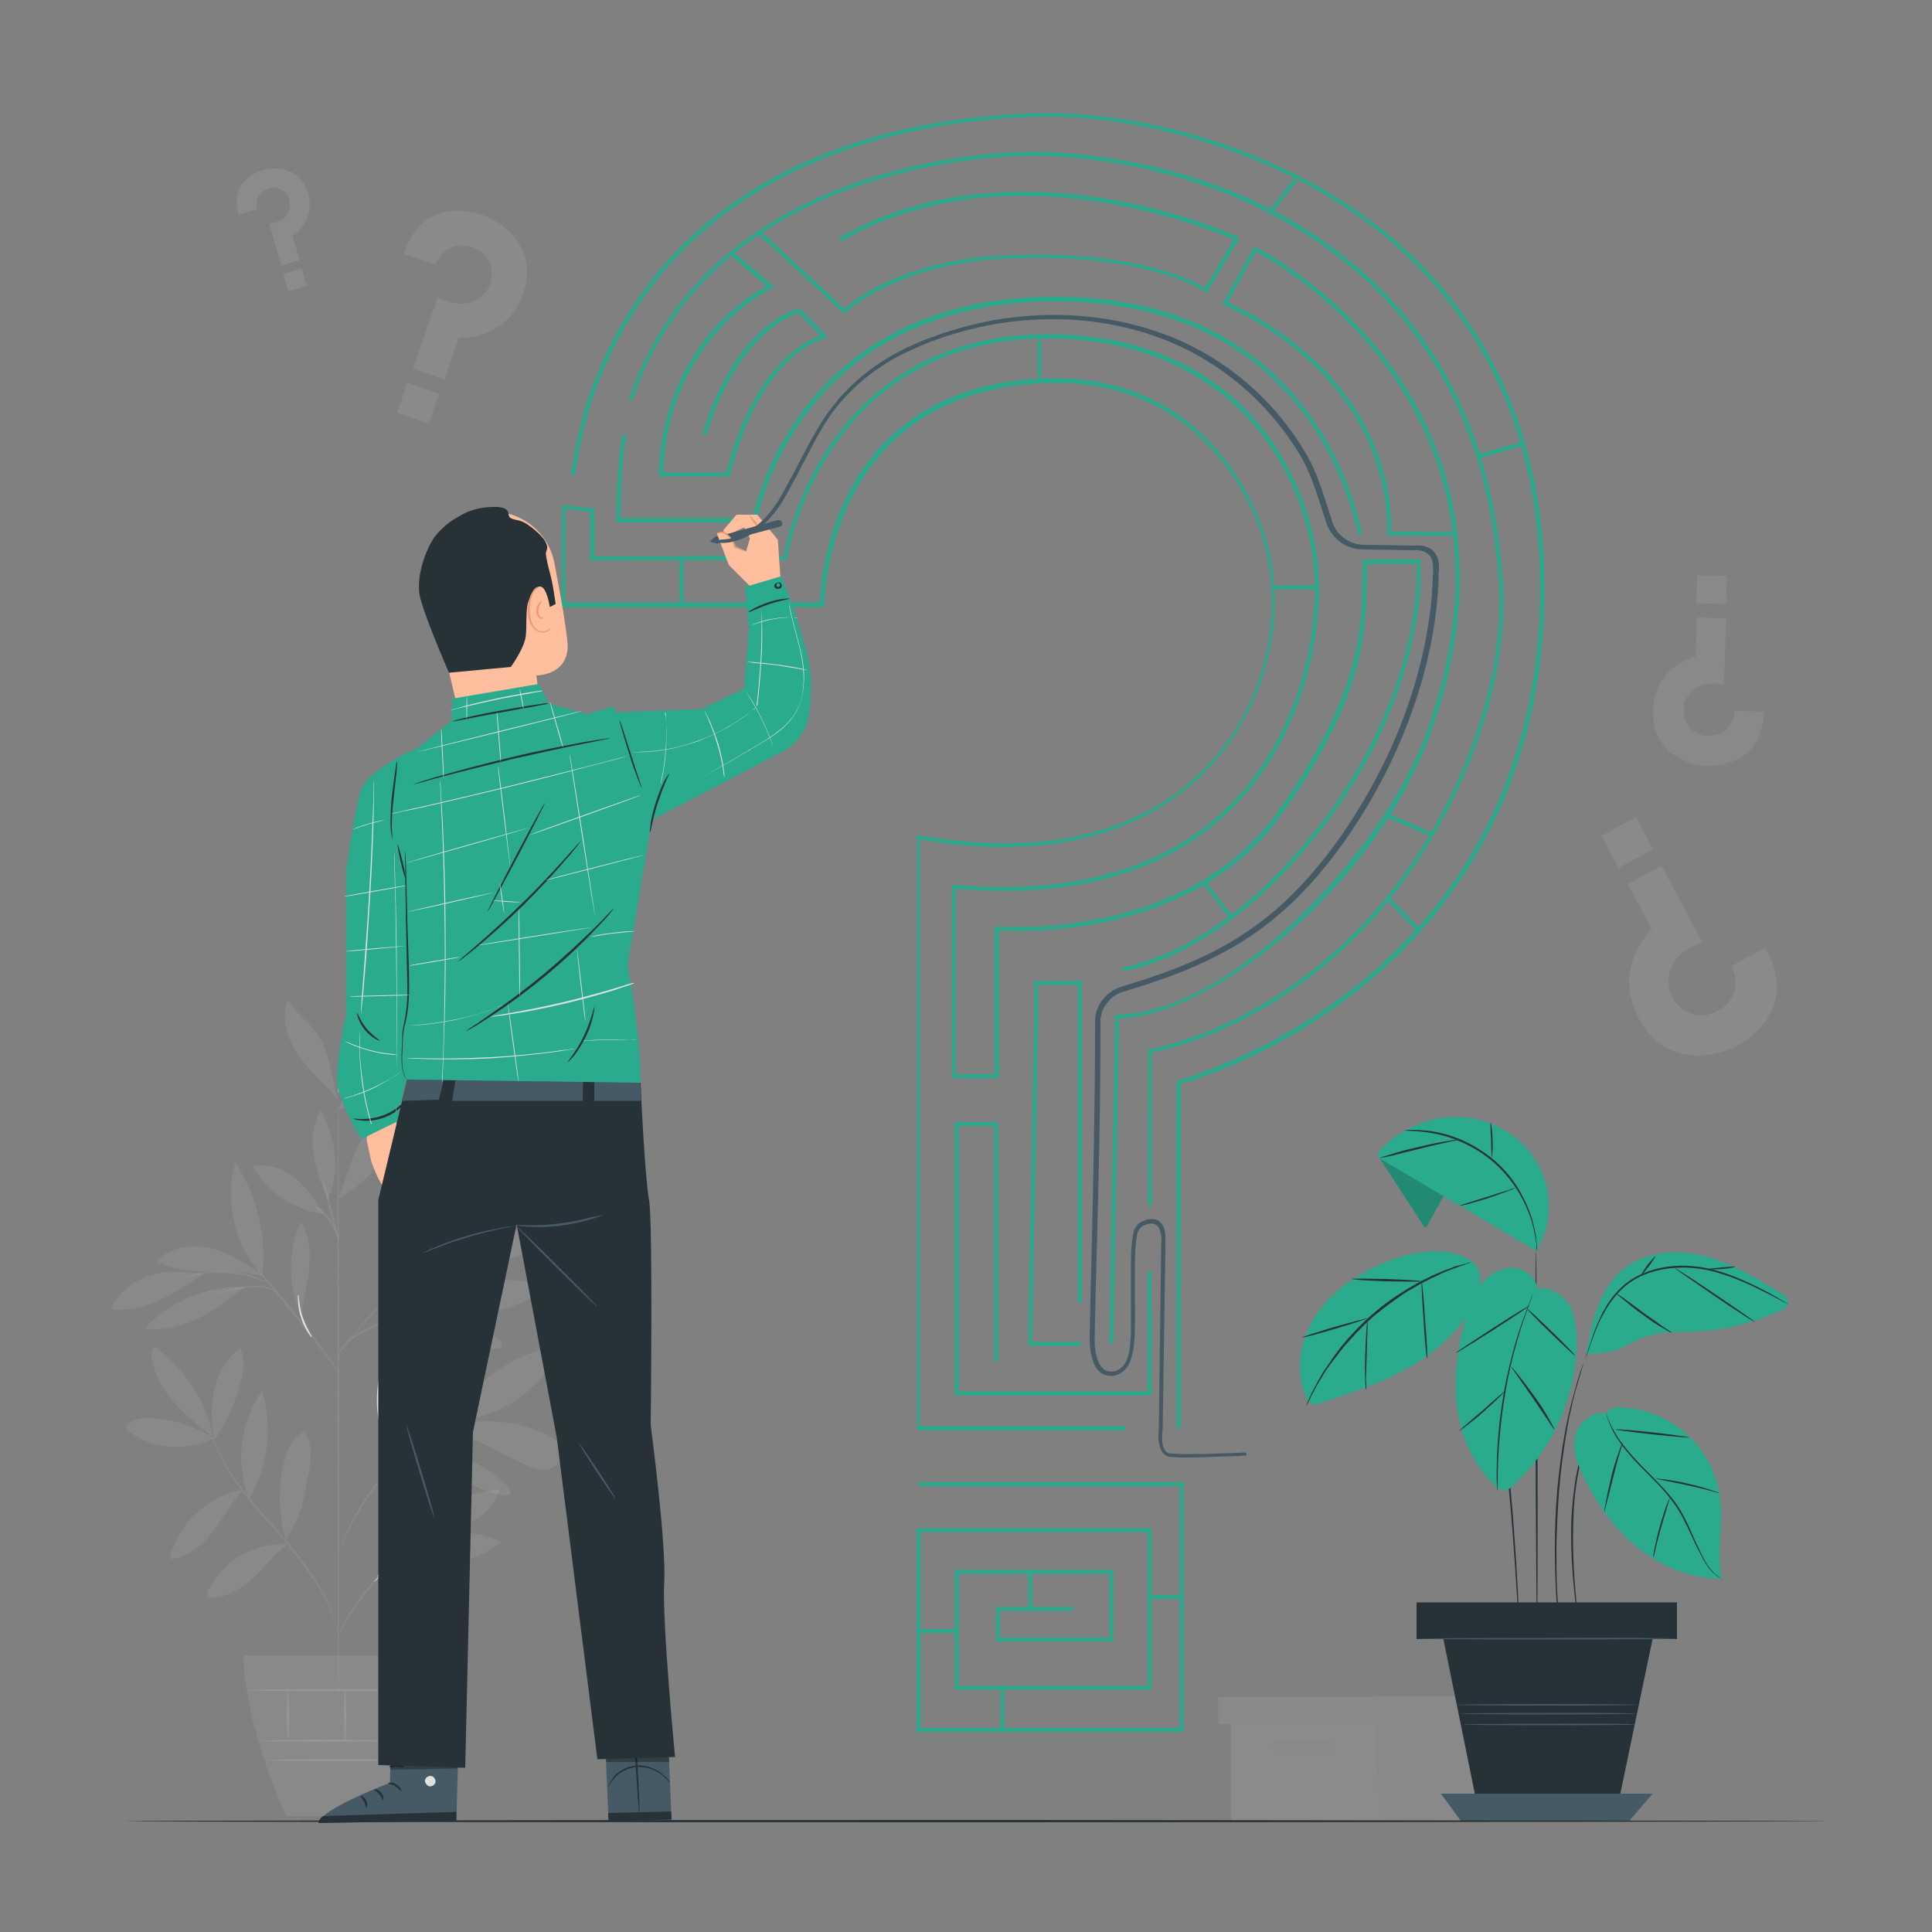<?xml version="1.0" encoding="utf-8"?>
<!-- Generator: Adobe Illustrator 23.0.1, SVG Export Plug-In . SVG Version: 6.00 Build 0)  -->
<svg version="1.1" id="Layer_1" xmlns="http://www.w3.org/2000/svg" xmlns:xlink="http://www.w3.org/1999/xlink" x="0px" y="0px"
	 viewBox="0 0 500 500" style="enable-background:new 0 0 500 500;" xml:space="preserve">
<rect x="0" y="0" width="500" height="500" fill="#808080" stroke="none"/>
<style type="text/css">
	.st0{opacity:0.1;fill:#EBEBEB;enable-background:new    ;}
	.st1{opacity:0.1;}
	.st2{fill:#F5F5F5;}
	.st3{fill:#E0E0E0;}
	.st4{fill:#FFFFFF;}
	.st5{opacity:0.1;fill:#E0E0E0;enable-background:new    ;}
	.st6{opacity:0.1;fill:#FAFAFA;enable-background:new    ;}
	.st7{fill:#FAFAFA;}
	.st8{fill:#263238;}
	.st9{fill:#455A64;}
	.st10{fill:#2BAB8E;}
	.st11{opacity:0.2;enable-background:new    ;}
	.st12{fill:#FFBE9D;}
	.st13{fill:#EB996E;}
	.st14{opacity:0.3;enable-background:new    ;}
</style>
<g id="Background_Complete">
	<path class="st0" d="M456.9,245.3l-8.8,4.7c0,0,4,7.4-3.7,11.7c-4,2.2-7.4,0.7-9.4-0.9c-2.2-1.8-3.4-4.6-3.2-7.5
		c0.2-3.3,2.3-7.3,8.8-9.4L430,224.1l-8.7,4.7l6.2,11.7c0,0-10.6,9.7-3.3,23.2c6.9,12.9,20.1,9.7,25.1,7.1
		C453,268.7,465.4,260.9,456.9,245.3L456.9,245.3z"/>
	<path class="st0" d="M414.5,216.3l8.9-4.8l4.4,8.3l-8.9,4.8L414.5,216.3z"/>
	<path class="st0" d="M104.5,65.7l8.2,2.8c0,0,2.4-6.9,9.6-4.5c3.7,1.2,4.8,4.3,5,6.5c0.2,2.5-1,4.9-2.9,6.4c-2.2,1.8-6,2.8-11.1,0
		l-6.4,18.5l8.1,2.8l3.7-10.8c0,0,12.4,1,16.7-11.5c4.1-12-5.6-18.5-10.2-20.1C121.6,54.5,109.3,51.2,104.5,65.7z"/>
	<path class="st0" d="M102.8,106.8l2.6-7.7l8.2,2.8l-2.6,7.7L102.8,106.8z"/>
	<g class="st1">
		<path class="st2" d="M61.8,55.5l4.8-1.4c0,0-1.2-4,3-5.3c2.2-0.7,3.7,0.4,4.5,1.4c0.9,1.1,1.2,2.6,0.8,4c-0.4,1.6-1.9,3.3-5.2,3.7
			l3.1,10.8l4.7-1.4L75.7,61c0,0,6.1-3.6,4-11c-2-7-8.8-6.8-11.5-6C66.2,44.6,59.3,47.1,61.8,55.5z"/>
		<path class="st2" d="M73.3,70.9l4.8-1.4l1.3,4.5l-4.8,1.4L73.3,70.9z"/>
	</g>
	<g class="st1">
		<path class="st3" d="M456.5,184.2l-7.6-0.2c0,0-0.2,6.4-6.9,6.4c-3.5,0-5.2-2.4-5.9-4.1c-0.8-2-0.5-4.3,0.7-6.2
			c1.4-2.1,4.3-4,9.4-2.9l0.5-17.2l-7.6-0.2l-0.3,10.1c0,0-10.7,2.4-11,14.1c-0.3,11.2,9.7,14.1,13.9,14.2
			C445,198.1,456.2,197.7,456.5,184.2L456.5,184.2z"/>
		<path class="st3" d="M439,156.1l0.2-7.2l7.7,0.2l-0.2,7.2L439,156.1z"/>
	</g>
	<g class="st1">
		<path class="st2" d="M318.6,446.2v25.3h77.8v-25.3H318.6z"/>
		<path class="st3" d="M315.3,439.1v7.1h83.8v-7.1h-43.5H315.3z"/>
		<path class="st3" d="M357.2,471.5h39.2v-25.3h2.7v-7.1h-43.5v6.4L357.2,471.5z M329.5,450.3h15.8v3.8h-15.8V450.3z"/>
		<path class="st4" d="M327.4,458.8h20.3v8h-20.3V458.8z"/>
	</g>
	<path class="st5" d="M55.4,372.2c-4.5-2.8-9.7-4.6-14.9-5.1c-2.4-0.3-5.1-0.2-7.1,1.3c-0.4,0.3-0.8,0.8-0.7,1.3
		c0.1,0.4,0.4,0.7,0.7,0.9C39.4,375.1,48.6,375.7,55.4,372.2"/>
	<g class="st1">
		<path class="st3" d="M55,371.8c-3.4-2.6-6.8-5.3-9.6-8.5c-2.9-3.2-5.2-7-6-11.2c-0.3-1.3-0.3-2.7,0.5-3.7
			C47.5,354.3,53.5,362.1,55,371.8"/>
	</g>
	<g class="st1">
		<path class="st3" d="M55.3,372.1c-0.6-4.2-0.8-8.5,0.2-12.7c1-4.1,3.2-8.1,6.7-10.5c1.3,3.1,0.8,6.7-0.2,9.9
			c-1.4,5-3.7,9.8-6.7,14.1"/>
	</g>
	<g class="st1">
		<path class="st3" d="M62.8,385.6c-4.6,0.6-8.6,3-12,6.1c-3.4,3.1-5.8,7.3-6.9,11.8c4.5-0.3,8.3-3.4,11.1-7
			C57.8,392.9,59.7,389,62.8,385.6"/>
	</g>
	<g class="st1">
		<path class="st3" d="M64.5,387.8c-3.7-9.1-2.4-20,3.4-27.9C70.5,369.1,69.5,379.6,64.5,387.8"/>
	</g>
	<g class="st1">
		<path class="st3" d="M74.4,399.7c-4.2-0.3-8.4,0.7-12,2.8c-3.6,2.1-6.6,5.2-8.4,9c-0.3,0.5-0.5,1.1-0.1,1.6
			c0.3,0.4,0.9,0.4,1.4,0.4c4-0.3,7.6-2.7,10.5-5.4C68.7,405.2,71.3,402,74.4,399.7"/>
	</g>
	<g class="st1">
		<path class="st3" d="M74.1,399c-2.1-6.9-2.3-14.3-0.4-21.3c0.7-2.7,2-5.6,4.5-6.9c0.2-0.1,0.5-0.2,0.7-0.1s0.3,0.3,0.4,0.5
			c0.9,1.9,1.2,4,1.1,6.1s-0.5,4.1-1,6.2c-0.8,3.8-1.2,7.8-3.3,11.1c-0.5,0.8-0.9,1.6-1.3,2.4s-0.4,1.1-0.8,1.8"/>
	</g>
	<path class="st3" d="M100.5,402.9c-2-7.4,0.1-16.4,4.8-22.5c0.3-0.4,0.8-0.9,1.4-0.9c0.9,0.1,1.1,1.2,1,2.1
		C107.4,389.2,104.8,396.7,100.5,402.9"/>
	<g class="st1">
		<path class="st3" d="M102.9,404.6c9,2.3,19.4,0.1,26.9-5.5c-4.5-2.3-9.7-2.9-14.6-1.8S105.9,400.6,102.9,404.6"/>
	</g>
	<g class="st1">
		<path class="st3" d="M104.9,399.6c5.1-8.2,14.8-13.6,24.4-14.1c-1.1,3.9-4.3,7-8,8.8c-3.6,1.8-7.7,2.6-11.7,3.4
			C108,398.1,105.9,398.4,104.9,399.6"/>
	</g>
	<path class="st3" d="M101,375.6c1.4-4.7,2.7-9.4,3.1-14.3s-0.3-10-2.8-14.1c-4.7,9.1-5.2,19.8-0.4,28.9"/>
	<g class="st1">
		<path class="st3" d="M116.9,367.6c5.5-10,16.8-18.1,28.2-19.2C140.7,359.3,128.7,367.8,116.9,367.6"/>
	</g>
	<g class="st1">
		<path class="st3" d="M113.4,369.5c8.2,1.3,15.3,6.5,23,9.7c1.6,0.7,3.4,1.2,5.2,1s3.5-1.4,3.9-3.2c0.3-1.4-0.3-3-1.4-4
			c-1-1.1-2.4-1.7-3.8-2.3c-8.4-3.5-17.4-3.6-26.2-1.5"/>
	</g>
	<g class="st1">
		<path class="st3" d="M108.7,375.3c1.9,0.5,2.5,1.5,4,2.8c5,4.3,11,7.4,17.4,8.9c0.7,0.2,1.5,0.2,1.9-0.4c0.3-0.5-0.1-1.2-0.4-1.6
			c-2.7-3.3-6.5-5.6-10.5-7.1s-7.5-3.3-12.3-2.9"/>
	</g>
	<path class="st5" d="M103.3,340.4c6.7,6.3,16.1,9.5,25.3,8.6c0.4,0,0.9-0.1,1.1-0.4c0.6-0.7-0.1-1.8-0.9-2.3
		C121.4,340.5,112.4,338.1,103.3,340.4"/>
	<g class="st1">
		<path class="st3" d="M109.7,338.1c8.9-6.6,21-8.6,31.5-5.2c-4,3.9-9.5,6-15,6.6C120.6,340.1,115.1,339.4,109.7,338.1"/>
	</g>
	<path class="st3" d="M107.1,322.1c-0.7-7.4-0.3-13.3-0.8-20.7c0-0.6-0.2-1.3-0.7-1.5c-0.8-0.3-1.4,0.7-1.7,1.4
		c-2.2,6.9-1,14.7,3.2,20.6"/>
	<path class="st3" d="M106.6,322.9c5-3.1,8.8-7.2,12.3-11.9c2.4-3.3,4.5-7.3,3.9-11.4c-3.4-0.1-6.6,1.8-8.9,4.4
		c-2.2,2.6-3.5,5.8-4.5,9.1C108.4,316.3,107.7,319.7,106.6,322.9 M118.6,319.5c11-4.1,21.3-10.1,30.2-17.8
		c-3.6-1.5-7.7-0.6-11.3,0.9C129.3,305.9,122.5,311.5,118.6,319.5"/>
	<path class="st5" d="M110,326.9c5.6,0.6,11.2,1,16.8,0.1c5.4-0.9,10.6-3.1,15.7-5.2c0.4-0.2,0.9-0.4,1.1-0.8c0.2-0.5,0-1-0.4-1.3
		s-0.9-0.5-1.3-0.6c-5.5-1.5-11.5-0.8-16.9,1C119.4,321.9,114.9,324.1,110,326.9"/>
	<g class="st1">
		<path class="st3" d="M78.1,340.7c-3.8-7.7-3.6-16.6-0.3-24.6c2.3,3.5,2.6,8,2.2,12.2s-1.7,8.5-1.8,12.7"/>
	</g>
	<g class="st1">
		<path class="st3" d="M62.9,333c-9.5-0.2-19,3.9-25.5,10.8c4.7,0.7,9.6-0.5,13.9-2.6s8.1-5.1,11.9-8"/>
	</g>
	<g class="st1">
		<path class="st3" d="M52.7,329.6c-4.6-0.4-9.1-1-13.6,0.4s-8.5,4.5-10.4,8.8c4.3,0.5,8.8-0.6,12.7-2.4
			C45.5,334.6,49.1,332.1,52.7,329.6"/>
	</g>
	<g class="st1">
		<path class="st3" d="M67.8,329.7c-4.2-2.7-8.5-5.5-13.3-6.7c-4.9-1.1-10.5-0.3-13.9,3.4c3.9,2.3,8.7,2.6,13.3,2.6
			s10.2-0.1,14.5,1.5"/>
	</g>
	<g class="st1">
		<path class="st3" d="M67.9,330c-7.1-7-9.9-19.6-7-29.2C66.5,309.3,69,319.8,67.9,330"/>
	</g>
	<g class="st1">
		<path class="st3" d="M87.5,310.1c1.3-3.1,2.3-6.4,3.5-9.6s2.7-6.3,5-8.9c2.3-2.5,5.4-4.4,8.9-4.6c-2.1,9.7-8.5,18.3-17.2,23.1"/>
	</g>
	<g class="st1">
		<path class="st3" d="M84,314.2c-2.2-3.1-4.8-7.2-7.8-9.5s-7-3.7-10.7-2.8C69.2,308.6,76.3,313.3,84,314.2"/>
	</g>
	<g class="st1">
		<path class="st3" d="M84.7,310.3c-1.5-3.7-2.9-7.5-3.5-11.4s-0.2-8.2,1.8-11.6c3.9,7.4,5.2,15.4,1.9,23.1"/>
	</g>
	<path class="st5" d="M87.6,287.3c2.2-7.4,9-12.8,16.2-15.3c0.9-0.3,1.9-0.6,2.8-0.4c1,0.1,1.9,0.8,2.1,1.7c0.3,1.3-0.8,2.4-1.7,3.2
		C101.3,281.4,94.7,285.1,87.6,287.3"/>
	<path class="st3" d="M87.6,281.3c0.3-4.7,0.6-9.5,2.1-14s4.5-8.7,8.8-10.7c0.7,4.8-1.4,9.6-3.9,13.7s-5.6,8-7.1,12.6"/>
	<g class="st1">
		<path class="st3" d="M87.5,284.6c-1.8-5.4-2-12.2-5.2-16.8c-2.2-3.3-5.8-5.5-7.8-8.9c-1.3,3.2-0.9,6.9,0.5,10.2
			c1.3,3.2,3.6,6,5.9,8.5C83.3,280,85.3,281.9,87.5,284.6"/>
	</g>
	<path class="st5" d="M87.6,442.4c-0.1,0-0.3-35.7-0.3-79.8s0.1-79.8,0.2-79.8s0.3,35.7,0.3,79.8C87.8,406.6,87.7,442.4,87.6,442.4
		L87.6,442.4z"/>
	<path class="st5" d="M118.8,335.3c0,0-0.5,0.2-1.3,0.5c-1,0.3-2.2,0.7-3.7,1.2c-3.1,1.1-7.4,2.6-12.1,4.5c-4.6,2-8.9,3.6-11.4,5.7
		c-1.2,1.1-1.9,2.2-2.3,3s-0.4,1.4-0.5,1.3v-0.4c0-0.2,0.1-0.6,0.3-1c0.3-0.9,1-2.1,2.2-3.2s3-2.2,5-3.1s4.2-1.9,6.5-2.8
		c4.7-1.9,9-3.4,12.1-4.4c1.6-0.5,2.9-0.9,3.8-1.1C118.3,335.4,118.8,335.2,118.8,335.3z"/>
	<path class="st5" d="M129,310.1c0,0-0.1,0.2-0.4,0.4c-0.3,0.3-0.7,0.6-1.1,1.1c-1.1,1-2.5,2.3-4.3,3.9c-3.7,3.3-8.7,7.8-14.3,12.7
		c-5.6,5-10.4,9.7-13.7,13.2c-1.7,1.8-3,3.3-3.9,4.3c-0.4,0.5-0.8,0.9-1,1.2c-0.2,0.3-0.4,0.4-0.4,0.4s0.1-0.2,0.3-0.5
		c0.2-0.3,0.5-0.7,1-1.2c0.9-1.1,2.1-2.6,3.8-4.4c3.3-3.6,8.1-8.4,13.6-13.4c5.6-4.9,10.7-9.4,14.4-12.6c1.8-1.6,3.3-2.8,4.4-3.8
		c0.5-0.4,0.9-0.7,1.2-1C128.9,310.2,129,310.1,129,310.1L129,310.1z"/>
	<path class="st3" d="M103,333.2c-0.1-0.1,1-2.7,2.2-6.1s1.7-6.3,1.9-6.2c0.1,0-0.2,3-1.4,6.4c-0.6,1.7-1.2,3.2-1.7,4.3
		C103.4,332.6,103,333.3,103,333.2L103,333.2z"/>
	<path class="st5" d="M87.6,354.9c0,0-0.3-0.3-0.9-1s-1.3-1.7-2.2-2.8c-1.8-2.4-4.4-5.7-7.3-9.3c-2.9-3.6-5.5-6.8-7.4-9.2
		c-0.9-1.1-1.6-2-2.2-2.8c-0.5-0.7-0.8-1-0.8-1.1c0,0,0.4,0.3,0.9,0.9c0.6,0.6,1.4,1.5,2.4,2.7c2,2.3,4.7,5.5,7.5,9.1
		c2.9,3.6,5.4,6.9,7.1,9.4c0.9,1.2,1.6,2.2,2.1,2.9C87.4,354.4,87.6,354.8,87.6,354.9L87.6,354.9z"/>
	<path class="st3" d="M80.7,346.1c-0.1,0.1-1.9-2.1-2.9-5.4c-0.7-2.3-0.7-4.4-0.7-5.4h0.2c-0.1,0.4-0.2,0.6-0.2,0.6v-0.7h0.2
		c0.1,1,0.2,3,0.9,5.3C79.3,343.7,80.9,346,80.7,346.1z"/>
	<path class="st5" d="M71.9,334.9c-0.1,0.1-0.7-0.7-2-1.2s-3.4-0.6-5.6-0.4c-2.2,0.2-4.2,0.6-5.6,0.9c-1.4,0.4-2.3,0.6-2.3,0.6
		c0-0.1,0.8-0.5,2.2-0.9s3.4-0.9,5.7-1.1c2.2-0.2,4.4,0,5.7,0.6C71.4,334.1,71.9,334.9,71.9,334.9z M69.8,332.2
		c0,0.1-1.2-0.5-3.1-1.1c-1.9-0.7-4.6-1.3-7.7-1.6c-3.1-0.2-5.8,0-7.8,0.4s-3.2,0.7-3.2,0.6c0,0,0.3-0.2,0.8-0.3
		c0.5-0.2,1.3-0.4,2.3-0.7c2-0.5,4.8-0.8,7.9-0.6c3.1,0.2,5.9,1,7.7,1.7c0.9,0.4,1.7,0.7,2.2,1C69.5,332.1,69.8,332.2,69.8,332.2z
		 M87.5,320.8c-0.1,0-1.1-3.4-2.2-7.8c-1.1-4.3-1.9-7.9-1.7-7.9c0.1,0,1.1,3.4,2.2,7.8S87.7,320.8,87.5,320.8z"/>
	<path class="st5" d="M87.7,320.8c-0.2,0-0.8-2.3-2.5-4.7c-1.6-2.4-3.7-3.6-3.7-3.8c0-0.1,0.6,0.2,1.4,0.7c0.8,0.6,1.8,1.5,2.7,2.7
		C87.3,318.4,87.8,320.8,87.7,320.8L87.7,320.8z M87.6,423.3c-0.1,0-0.2-0.9-0.6-2.4s-1.1-3.7-2.4-6.2c-2.5-5-7-11.4-12.7-17.9
		c-2.8-3.2-5.6-6.3-7.9-9.2c-2.3-2.9-4.3-5.7-5.7-8.2s-2.3-4.6-2.9-6c-0.3-0.7-0.5-1.3-0.6-1.7c-0.1-0.4-0.2-0.6-0.1-0.6
		c0,0,0.3,0.8,0.9,2.3c0.6,1.5,1.5,3.5,3,5.9c1.4,2.4,3.4,5.2,5.7,8c2.3,2.9,5.1,5.9,7.9,9.2c5.7,6.4,10.2,12.9,12.6,18
		c1.2,2.6,1.9,4.8,2.3,6.3c0.2,0.8,0.3,1.4,0.3,1.8C87.6,423.1,87.6,423.3,87.6,423.3L87.6,423.3z M115.8,391.4c0,0-0.5,0.3-1.5,0.8
		c-0.9,0.5-2.3,1.4-3.8,2.5c-1.5,1.2-3.3,2.7-5,4.6c-1.8,1.9-3.6,4-5.5,6.4c-3.7,4.7-7.2,8.8-9.3,12.1c-1.1,1.6-1.8,3-2.3,4
		s-0.8,1.5-0.8,1.5s0-0.2,0.1-0.4c0.1-0.3,0.3-0.7,0.5-1.2c0.5-1,1.2-2.4,2.2-4.1c2-3.4,5.5-7.6,9.2-12.2c1.9-2.3,3.7-4.5,5.5-6.4
		s3.6-3.4,5.2-4.6s3-1.9,4-2.4c0.5-0.2,0.9-0.4,1.2-0.5C115.6,391.4,115.8,391.4,115.8,391.4L115.8,391.4z"/>
	<path class="st3" d="M116.3,401.8c0,0.1-1.2,0.2-3.1,0.5c-1.9,0.2-4.6,0.6-7.4,1.5s-5.1,2.3-6.6,3.5s-2.3,2.2-2.3,2.1
		c0,0,0.1-0.3,0.5-0.7c0.3-0.4,0.9-1,1.6-1.7c1.5-1.3,3.8-2.8,6.7-3.7c2.9-0.9,5.6-1.2,7.5-1.3C115.1,401.7,116.3,401.7,116.3,401.8
		L116.3,401.8z M97.7,408.1c-0.2-0.1,1.2-2.2,2.3-5.1c1-2.9,1.3-5.5,1.4-5.5s0.1,0.6-0.1,1.7c-0.1,1-0.4,2.5-0.9,4s-1.3,2.8-1.8,3.6
		C98.2,407.7,97.8,408.2,97.7,408.1z"/>
	<path class="st5" d="M124.9,363.6c0,0-0.2,0.1-0.5,0.3c-0.4,0.2-0.9,0.4-1.5,0.7c-0.6,0.3-1.4,0.6-2.3,1.1s-1.9,0.9-3,1.6
		c-0.5,0.3-1.1,0.6-1.7,1c-0.6,0.3-1.2,0.7-1.8,1.1c-1.3,0.8-2.5,1.7-3.9,2.7c-2.6,2-5.4,4.4-8.1,7.1c-2.6,2.8-4.9,5.6-6.8,8.3
		c-0.9,1.4-1.8,2.7-2.5,4c-0.4,0.6-0.8,1.2-1.1,1.8c-0.3,0.6-0.6,1.2-0.9,1.7c-0.6,1.1-1,2.1-1.5,3c-0.4,0.9-0.8,1.7-1,2.3
		c-0.3,0.6-0.5,1.1-0.6,1.5c-0.1,0.3-0.2,0.5-0.2,0.5s0-0.2,0.2-0.5c0.1-0.4,0.3-0.9,0.5-1.5c0.2-0.7,0.5-1.5,0.9-2.4s0.8-2,1.4-3.1
		l0.9-1.8c0.3-0.6,0.7-1.2,1.1-1.9c0.7-1.3,1.6-2.6,2.5-4c1.9-2.7,4.2-5.6,6.8-8.4c2.7-2.8,5.5-5.1,8.1-7.1c1.4-1,2.6-1.9,3.9-2.6
		c0.6-0.4,1.2-0.8,1.8-1.1c0.6-0.3,1.2-0.6,1.7-0.9c1.1-0.6,2.1-1.1,3-1.5s1.7-0.8,2.4-1c0.6-0.2,1.1-0.4,1.5-0.6
		C124.7,363.7,124.9,363.6,124.9,363.6L124.9,363.6z"/>
	<path class="st3" d="M102.6,378.6c0,0,0.2-0.9,1.2-1.8c1-1,2.8-1.8,4.9-1.9s4,0.5,5.2,1c1.3,0.5,2,0.9,2,1s-0.8-0.2-2.1-0.6
		c-1.3-0.4-3.1-0.9-5.1-0.8s-3.7,0.8-4.7,1.7C103,377.9,102.7,378.7,102.6,378.6L102.6,378.6z M99.2,382.1c-0.1-0.1,1.1-1.9,1.4-4.6
		c0.3-2.6-0.5-4.7-0.3-4.8c0.1,0,0.3,0.5,0.6,1.3c0.2,0.9,0.4,2.1,0.2,3.5s-0.6,2.6-1,3.3C99.7,381.7,99.3,382.1,99.2,382.1
		L99.2,382.1z"/>
	<g class="st1">
		<path class="st3" d="M62.9,428.4c0.8,13.7,4.9,27.6,11.2,41.6h27.5c6-13.9,9.9-27.8,10.6-41.6H62.9z"/>
	</g>
	<path class="st6" d="M107.7,450.5c0,0.1-9.1,0.3-20.2,0.3c-11.2,0-20.2-0.1-20.2-0.3c0-0.1,9.1-0.3,20.2-0.3
		C98.6,450.3,107.7,450.4,107.7,450.5z M107.1,455.5c0,0.1-8.5,0.3-19,0.3s-19-0.1-19-0.3c0-0.1,8.5-0.3,19-0.3
		S107.1,455.3,107.1,455.5z M74.5,437.4c0.1,0,0.3,2.8,0.3,6.3s-0.1,6.3-0.3,6.3c-0.1,0-0.3-2.8-0.3-6.3
		C74.3,440.2,74.4,437.4,74.5,437.4z"/>
	<path class="st6" d="M89.3,437.4c0.1,0,0.3,2.9,0.3,6.6c0,3.6-0.1,6.6-0.3,6.6c-0.1,0-0.3-2.9-0.3-6.6S89.1,437.4,89.3,437.4z"/>
	<path class="st7" d="M103.1,437.3c0.1,0,0.3,3,0.3,6.7s-0.1,6.7-0.3,6.7c-0.1,0-0.3-3-0.3-6.7C102.9,440.3,103,437.3,103.1,437.3z"
		/>
	<path class="st6" d="M111.3,437.4c0,0.1-10.6,0.3-23.7,0.3s-23.7-0.1-23.7-0.3c0-0.1,10.6-0.3,23.7-0.3S111.3,437.2,111.3,437.4z"
		/>
</g>
<g id="Plant">
	<path class="st8" d="M366.7,414.9h67.2v9.2h-67.2V414.9z"/>
	<path class="st8" d="M434,424.2h-67.4v-9.5H434V424.2z M366.8,424h67v-9h-67V424z"/>
	<path class="st8" d="M372.9,421l9.7,47.7h35.8l9.3-44.6L372.9,421z"/>
	<path class="st9" d="M372.9,464.2l5.2,7.1h43.5l6.1-7.1H372.9z"/>
	<path class="st8" d="M397.8,422.4c-0.1,0-0.3-22.1-0.4-49.4s0-49.4,0.1-49.4s0.3,22.1,0.4,49.4S397.9,422.4,397.8,422.4z
		 M412.7,367.1c0,0,0,0.2-0.2,0.5c-0.2,0.4-0.4,0.8-0.6,1.4c-0.1,0.3-0.3,0.7-0.4,1c-0.1,0.4-0.3,0.8-0.4,1.3
		c-0.2,0.5-0.3,0.9-0.5,1.4s-0.3,1.1-0.5,1.6c-0.7,2.3-1.3,5.1-1.9,8.2c-0.5,3.1-0.9,6.6-1,10.3c-0.3,7.3,0.1,14,0.5,18.8
		c0.2,2.4,0.4,4.3,0.6,5.7c0.1,0.6,0.1,1.1,0.2,1.5v0.5c0,0-0.1-0.2-0.1-0.5c-0.1-0.4-0.2-0.9-0.3-1.5c-0.2-1.3-0.5-3.3-0.7-5.7
		c-0.5-4.8-1-11.5-0.7-18.8c0.2-3.7,0.6-7.2,1.1-10.3c0.6-3.1,1.2-6,2-8.3c0.2-0.6,0.3-1.1,0.5-1.6s0.4-1,0.6-1.4s0.3-0.9,0.5-1.2
		c0.2-0.4,0.3-0.7,0.5-1l0.7-1.4C412.6,367.3,412.7,367.1,412.7,367.1L412.7,367.1z"/>
	<path class="st8" d="M411,349.2c0,0-0.1,0.3-0.2,0.7c-0.2,0.5-0.4,1.2-0.7,2.1c-0.2,0.4-0.3,0.9-0.5,1.5s-0.3,1.1-0.5,1.8
		c-0.4,1.3-0.8,2.7-1.3,4.4c-0.2,0.8-0.4,1.7-0.7,2.6c-0.2,0.9-0.4,1.8-0.6,2.8c-0.5,1.9-0.8,4-1.2,6.2c-0.7,4.4-1.4,9.2-1.8,14.4
		c-0.4,5.1-0.6,10-0.7,14.5c0,4.5,0,8.5,0.2,11.8c0.1,1.7,0.2,3.2,0.3,4.5c0.1,1.3,0.2,2.5,0.2,3.4c0.1,0.9,0.1,1.6,0.2,2.2v0.8
		c0,0-0.1-0.3-0.1-0.7c-0.1-0.5-0.1-1.3-0.3-2.2c-0.1-0.9-0.2-2.1-0.3-3.4c-0.1-1.3-0.2-2.9-0.3-4.5c-0.2-3.4-0.3-7.4-0.3-11.9
		s0.2-9.4,0.6-14.5c0.5-5.1,1.1-10,1.9-14.4c0.4-2.2,0.8-4.3,1.3-6.2c0.2-1,0.4-1.9,0.7-2.8c0.2-0.9,0.5-1.7,0.7-2.6
		c0.4-1.6,0.9-3.1,1.3-4.4l0.6-1.8l0.6-1.5c0.3-0.8,0.6-1.5,0.8-2C410.9,349.5,411,349.2,411,349.2L411,349.2z M393.5,426.3V426
		c0-0.2,0-0.4-0.1-0.8c0-0.7-0.1-1.7-0.2-2.9c-0.2-2.6-0.4-6.2-0.7-10.8c-0.6-9.1-1.4-21.6-3-35.5c-0.8-6.9-1.7-13.5-2.6-19.4
		c-0.5-3-1-5.8-1.5-8.4s-1-5.1-1.5-7.3c-0.4-2.2-0.9-4.2-1.3-6s-0.8-3.3-1.1-4.5c-0.3-1.2-0.5-2.2-0.7-2.8c-0.1-0.3-0.1-0.5-0.2-0.7
		c0-0.2-0.1-0.3,0-0.3c0,0,0,0.1,0.1,0.2c0.1,0.2,0.1,0.4,0.2,0.7c0.2,0.7,0.5,1.6,0.8,2.8c0.3,1.2,0.7,2.7,1.2,4.5
		c0.4,1.8,0.9,3.8,1.4,6s1,4.7,1.5,7.3c0.5,2.6,1,5.5,1.5,8.4c1,5.9,1.9,12.5,2.7,19.4c1.5,13.8,2.3,26.4,2.8,35.5
		c0.2,4.5,0.4,8.2,0.5,10.8c0,1.2,0.1,2.2,0.1,2.9v0.8C393.5,426.2,393.5,426.3,393.5,426.3L393.5,426.3z"/>
	<path class="st10" d="M397.9,333.6c-0.3-3.1-3.5-5.5-6.6-5.5s-6.1,1.9-8,4.3c-1.9,2.5-3,5.5-3.9,8.5c-2.1,7.4-3.3,15.1-2.4,22.7
		s4,15.1,9.5,20.5c0.9,0.9,2,1.8,3.3,1.5c0.7-0.1,1.2-0.6,1.7-1.1c10.7-9.7,16.9-24.2,16.5-38.7c-0.1-2.9-0.5-5.9-2.1-8.3
		C404.4,335.2,400.7,332.6,397.9,333.6 M373.8,309.2c-1.5,2.7-3,5.3-4.4,8c-0.1,0.2-0.2,0.4-0.5,0.4c-0.2,0-0.4-0.2-0.5-0.4
		l-11.7-18l2.7-1.5L373.8,309.2z"/>
	<path class="st11" d="M373.8,309.2c-1.5,2.7-3,5.3-4.4,8c-0.1,0.2-0.2,0.4-0.5,0.4c-0.2,0-0.4-0.2-0.5-0.4l-11.7-18l2.7-1.5
		L373.8,309.2z"/>
	<path class="st10" d="M397.5,323.7c-13.3-7.9-26.6-15.7-39.9-23.6c-0.4-0.2-0.8-0.5-1-1c-0.2-0.6,0.3-1.2,0.7-1.6
		c5.5-5.7,13.5-9,21.3-8.4c7.9,0.6,15.4,5.1,19.3,12S401.9,317.2,397.5,323.7"/>
	<path class="st8" d="M363.3,292.6c0,0,0.2,0,0.5-0.1c0.3,0,0.9-0.1,1.5-0.1c1.3,0,3.2,0.1,5.5,0.4c2.3,0.4,5,1.1,7.9,2.4
		c2.8,1.3,5.8,3.1,8.5,5.5s4.8,5.2,6.3,7.9s2.6,5.3,3.2,7.6c0.6,2.3,0.9,4.2,1,5.5c0.1,0.7,0,0.8,0.1,1.2c0,0.3-0.3,0.9-0.3,0.9
		s0.2-0.7,0.1-2c-0.2-1.3-0.5-3.2-1.1-5.4c-1.3-4.4-4.2-10.4-9.5-15.2c-5.3-4.8-11.6-7.1-16.1-7.9c-2.3-0.4-4.2-0.6-5.5-0.6
		C364,292.6,363.3,292.6,363.3,292.6L363.3,292.6z"/>
	<path class="st8" d="M392.1,307.4c0,0.1-0.7,0.4-2,0.9s-3.1,1.1-5,1.8c-2,0.6-3.8,1.1-5.1,1.5c-1.3,0.3-2.2,0.5-2.2,0.4
		s0.8-0.3,2.1-0.7c1.5-0.5,3.2-1,5.1-1.6s3.6-1.2,5.1-1.6C391.3,307.6,392.1,307.4,392.1,307.4L392.1,307.4z M385.8,290.5
		c0.1,0,0.4,2,0.5,4.5s-0.1,4.5-0.2,4.5s-0.2-2-0.2-4.5C385.7,292.5,385.7,290.5,385.8,290.5L385.8,290.5z M357.2,299.7
		c0-0.1,1.1-0.5,2.9-1c1.8-0.6,4.3-1.3,7.2-1.9c2.8-0.7,5.4-1.2,7.3-1.5s3-0.5,3-0.4s-1.1,0.3-3,0.7c-1.9,0.4-4.4,1-7.2,1.7
		s-5.3,1.3-7.2,1.8C358.4,299.5,357.2,299.7,357.2,299.7L357.2,299.7z"/>
	<path class="st10" d="M381.4,326.8c-3.4-2.6-7.1-3.1-11.4-2.9s-8.5,1.5-12.5,3.2c-6.7,2.9-13.1,7.3-17.1,13.5s-5.4,14.3-2.4,21
		c0.3,0.7,0.7,1.4,1.4,1.7c0.7,0.3,1.5,0.1,2.3-0.2c7.7-2.5,15.4-5,22.4-8.9s13.5-9.4,17.2-16.5c0.9-1.7,1.7-3.5,1.8-5.5
		C383.3,330.2,382.7,328.2,381.4,326.8"/>
	<path class="st8" d="M380.7,326.7c0,0-0.2,0.1-0.6,0.2s-0.9,0.3-1.6,0.6c-0.4,0.1-0.7,0.2-1.2,0.4c-0.4,0.2-0.9,0.3-1.4,0.5
		c-1,0.4-2.1,0.8-3.3,1.4c-0.6,0.3-1.2,0.6-1.9,0.9c-0.7,0.3-1.3,0.7-2,1c-1.4,0.7-2.8,1.6-4.3,2.4c-2.9,1.9-6,4.1-9.1,6.7
		c-3,2.7-5.6,5.5-7.8,8.1c-1.1,1.4-2.1,2.7-3,3.9c-0.4,0.6-0.9,1.2-1.3,1.8c-0.4,0.6-0.7,1.2-1.1,1.8c-0.7,1.1-1.3,2.2-1.8,3.1
		c-0.2,0.5-0.5,0.9-0.7,1.3s-0.4,0.8-0.5,1.1c-0.3,0.6-0.6,1.1-0.8,1.5c-0.2,0.3-0.3,0.5-0.3,0.5s0.1-0.2,0.2-0.6
		c0.2-0.4,0.4-0.9,0.7-1.6c0.2-0.3,0.3-0.7,0.5-1.1s0.4-0.8,0.7-1.3c0.5-0.9,1-2,1.7-3.1c0.3-0.6,0.7-1.2,1.1-1.8
		c0.4-0.6,0.8-1.2,1.3-1.9c0.8-1.3,1.9-2.6,2.9-4c2.2-2.7,4.8-5.5,7.9-8.2c3-2.7,6.2-4.9,9.2-6.7c1.5-0.9,2.9-1.7,4.3-2.4
		c0.7-0.3,1.4-0.7,2-1c0.7-0.3,1.3-0.6,1.9-0.8c1.2-0.6,2.3-0.9,3.3-1.3c0.5-0.2,0.9-0.4,1.4-0.5l1.2-0.3c0.7-0.2,1.2-0.3,1.6-0.5
		C380.5,326.7,380.7,326.7,380.7,326.7L380.7,326.7z M353.9,341.2c0,0.1-3.7,1.3-8.4,2.7c-4.7,1.4-8.5,2.4-8.5,2.2
		c0-0.1,3.7-1.3,8.4-2.7C350,342.1,353.8,341.1,353.9,341.2z"/>
	<path class="st8" d="M353.5,359.7c-0.1,0-0.1-1-0.2-2.6c0-1.6-0.1-3.8,0-6.3s0.2-4.7,0.3-6.3c0.1-1.6,0.3-2.6,0.3-2.6
		c0.1,0,0.1,1,0,2.6c-0.1,1.8-0.1,3.9-0.2,6.3s-0.1,4.5-0.2,6.3C353.7,358.7,353.6,359.7,353.5,359.7L353.5,359.7z M369.3,351.6
		c-0.1,0-0.6-4.5-0.9-10.1c-0.4-5.6-0.6-10.1-0.5-10.1s0.6,4.5,0.9,10.1C369.3,347.1,369.5,351.6,369.3,351.6z"/>
	<path class="st8" d="M349.7,331c0-0.1,1-0.1,2.7-0.1s3.9,0.1,6.4,0.1c2.5,0.1,4.8,0.2,6.4,0.3c1.6,0.1,2.7,0.2,2.7,0.3
		c0,0.1-1,0.1-2.7,0.1s-3.9-0.1-6.5-0.1c-2.5-0.1-4.8-0.2-6.4-0.3C350.7,331.1,349.7,331,349.7,331z M387.6,386c0,0,0-0.2-0.1-0.5
		c0-0.4,0-0.9-0.1-1.5c-0.1-1.3-0.1-3.3,0-5.7c0-2.4,0.2-5.2,0.5-8.4c0.3-3.1,0.8-6.6,1.4-10.2c0.7-3.6,1.5-7,2.3-10
		c0.8-3.1,1.7-5.8,2.5-8c0.8-2.3,1.5-4.1,2-5.3c0.2-0.6,0.4-1,0.6-1.4c0.1-0.3,0.2-0.5,0.2-0.5s0,0.2-0.2,0.5
		c-0.1,0.4-0.3,0.9-0.5,1.4c-0.5,1.3-1.1,3.1-1.9,5.3c-0.8,2.3-1.6,5-2.4,8c-0.8,3.1-1.6,6.4-2.2,10s-1.1,7-1.4,10.1s-0.5,6-0.6,8.3
		c-0.1,2.4-0.1,4.3-0.1,5.6L387.6,386L387.6,386z"/>
	<path class="st8" d="M389.7,359.8c0,0-0.6,0.7-1.6,1.7s-2.5,2.4-4.2,3.9s-3.2,2.7-4.4,3.6c-1.2,0.9-1.9,1.4-1.9,1.4
		c0-0.1,0.6-0.7,1.7-1.6c1.2-1.1,2.7-2.3,4.3-3.7c1.6-1.4,3-2.7,4.3-3.8C389,360.4,389.7,359.8,389.7,359.8L389.7,359.8z M402.3,370
		c-0.1,0-0.7-0.9-1.7-2.4c-1.1-1.6-2.4-3.6-3.9-5.8c-1.5-2.2-2.9-4.1-4-5.7c-1-1.5-1.7-2.4-1.6-2.4s0.8,0.8,1.9,2.2
		c1.1,1.4,2.6,3.4,4.2,5.6s2.9,4.3,3.8,5.9S402.4,370,402.3,370L402.3,370z M395.7,338c0.1,0.1-4.1,2.9-9.4,6.3s-9.6,6-9.6,5.9
		c-0.1-0.1,4.1-2.9,9.4-6.3C391.3,340.5,395.6,337.9,395.7,338z M407.6,350.8c-0.1,0.1-2.9-2.5-6.4-5.9c-3.4-3.3-6.1-6.1-6-6.2
		s2.9,2.5,6.4,5.9C405,347.9,407.7,350.7,407.6,350.8z"/>
	<path class="st10" d="M410.5,350.5l3.6-0.3c2.6-0.2,5-1,7.3-2.2c1.1-0.6,2.2-1.2,3.4-1.7c4.5-1.8,9.4-1.5,14.2-1.7
		c7.8-0.4,15.6-2.4,22.6-5.8c0.4-0.2,0.8-0.5,1-0.9c0.7-1.3-0.6-2.6-1.8-3.3c-6.1-3.7-12.3-7.5-19.1-9.4c-6.9-1.9-14.7-1.5-20.6,2.5
		C414.2,332.5,411.7,342.2,410.5,350.5"/>
	<path class="st8" d="M462.7,337.5l-0.6-0.3c-0.4-0.2-1-0.5-1.7-0.9c-1.5-0.8-3.6-1.9-6.3-3.2c-2.7-1.3-6-2.7-9.8-3.8
		c-3.8-1.1-8.2-1.6-12.7-1s-8.6,2.3-11.5,5c-2.9,2.6-4.7,5.8-6,8.4c-1.3,2.7-2,5-2.6,6.6c-0.3,0.8-0.5,1.4-0.6,1.8
		c-0.2,0.4-0.2,0.6-0.3,0.6c0,0,0-0.2,0.2-0.7c0.1-0.5,0.3-1.1,0.6-1.8c0.5-1.6,1.2-3.9,2.5-6.7c1.2-2.7,3-5.9,6-8.6
		s7.2-4.5,11.8-5.1c4.6-0.6,9,0,12.8,1.1s7.1,2.6,9.8,3.9c2.7,1.3,4.8,2.5,6.3,3.4c0.7,0.4,1.2,0.7,1.7,1
		C462.6,337.3,462.8,337.4,462.7,337.5L462.7,337.5z"/>
	<path class="st8" d="M454.1,342.1c-0.1,0.1-4.8-2.9-10.5-6.8s-10.3-7.1-10.3-7.2c0.1-0.1,4.8,2.9,10.5,6.8
		C449.6,338.8,454.2,342,454.1,342.1z M449.1,327.8c0,0.1-1.5,0.5-3.4,0.6c-1.9,0.2-3.5,0.1-3.5,0s1.6-0.2,3.5-0.4
		C447.5,327.9,449,327.7,449.1,327.8z M428.4,325.1c0.1,0.1-0.6,1.1-1.5,2.4c-1,1.3-1.8,2.3-2,2.2c-0.1-0.1,0.6-1.1,1.5-2.4
		C427.4,326.1,428.3,325.1,428.4,325.1z M432.6,344.9c0,0.1-0.9-0.4-2.3-1.2c-1.4-0.8-3.2-2-5.2-3.5c-2-1.4-3.7-2.8-4.9-3.8
		c-1.2-1-2-1.6-2-1.7s0.9,0.5,2.2,1.4c1.4,1,3.1,2.3,5,3.7c2,1.4,3.8,2.7,5.1,3.6C431.9,344.3,432.7,344.8,432.6,344.9L432.6,344.9z
		"/>
	<path class="st10" d="M415.8,365.8c-3.4-0.9-7.5,2.4-8.2,5.9s0.6,7.1,2.1,10.3c3.4,7.1,8.1,13.7,14.2,18.6c6.2,4.9,13.9,8,21.7,8
		c-1.5-6.8,0.4-13.8-0.4-20.7c-0.7-6-3.5-11.7-7.8-15.9c-4.3-4.2-10-7-16-7.6C419.3,364.2,416.7,363.8,415.8,365.8"/>
	<path class="st8" d="M445.7,408.6c0,0-0.2-0.1-0.5-0.2c-0.3-0.2-0.8-0.4-1.3-0.9c-1.1-0.8-2.3-2.4-3.4-4.5
		c-0.5-1.1-1.2-2.2-1.8-3.5c-0.6-1.3-1.2-2.7-1.9-4.1c-0.7-1.4-1.4-2.9-2.3-4.4s-2-2.9-3.1-4.3c-2.4-2.8-4.9-5.2-7.1-7.4
		c-2.2-2.3-4.1-4.5-5.4-6.5c-1.4-2-2.2-3.8-2.6-5c-0.2-0.6-0.4-1.1-0.5-1.5c-0.1-0.3-0.1-0.5-0.1-0.5s0.2,0.7,0.7,1.9
		c0.5,1.2,1.4,3,2.7,4.9c1.4,2,3.2,4.1,5.4,6.4c2.2,2.3,4.7,4.6,7.1,7.4c1.2,1.4,2.3,2.8,3.2,4.3c0.9,1.5,1.6,3,2.3,4.4
		c0.6,1.4,1.2,2.8,1.8,4.1c0.6,1.3,1.2,2.4,1.7,3.5c1,2.1,2.2,3.7,3.2,4.6C445,408.3,445.7,408.6,445.7,408.6L445.7,408.6z"/>
	<path class="st8" d="M427.9,403c-0.1,0,0-0.9,0.3-2.3s0.7-3.4,1.3-5.5c0.6-2.1,1.2-4,1.7-5.4c0.5-1.3,0.9-2.2,0.9-2.1
		c0.1,0-0.2,0.9-0.6,2.2c-0.4,1.4-1,3.3-1.6,5.4s-1.1,4-1.4,5.4C428.2,402.2,428,403,427.9,403L427.9,403z M445,386.4
		c0,0.1-0.9-0.2-2.4-0.6s-3.5-0.9-5.8-1.4s-4.4-0.9-5.9-1.2c-1.5-0.3-2.4-0.5-2.4-0.5c0-0.1,1,0,2.5,0.2s3.6,0.5,5.9,1.1
		c2.3,0.5,4.3,1.1,5.8,1.6C444.2,386,445.1,386.4,445,386.4z M415.2,391.3c-0.1,0,0.1-1,0.4-2.7c0.3-1.6,0.8-3.9,1.4-6.4
		s1.3-4.7,1.9-6.3c0.5-1.6,0.9-2.5,1-2.5s-0.2,1-0.7,2.6s-1.1,3.8-1.7,6.3s-1.2,4.7-1.6,6.3C415.5,390.3,415.2,391.3,415.2,391.3
		L415.2,391.3z M437.2,372c0,0.1-4.3-0.2-9.6-0.8c-5.3-0.6-9.6-1.1-9.5-1.3c0-0.1,4.3,0.2,9.6,0.8
		C432.9,371.3,437.2,371.9,437.2,372z"/>
	<path class="st9" d="M434,424.1c0,0.1-15.1,0.2-33.7,0.2s-33.7-0.1-33.7-0.2s15.1-0.2,33.7-0.2C418.9,423.8,434,423.9,434,424.1z
		 M423.5,443.5c0,0.1-10.2,0.2-22.7,0.2s-22.7-0.1-22.7-0.2s10.2-0.2,22.7-0.2C413.3,443.2,423.5,443.4,423.5,443.5z M423.1,446.3
		c0,0.1-10,0.2-22.3,0.2s-22.3-0.1-22.3-0.2s10-0.2,22.3-0.2C413.1,446,423.1,446.1,423.1,446.3z M423.9,441.2
		c0,0.1-10.5,0.2-23.5,0.2s-23.5-0.1-23.5-0.2s10.5-0.2,23.5-0.2S423.9,441.1,423.9,441.2z"/>
</g>
<g id="Labyrinth">
	<path class="st10" d="M351.5,138.5c-3.1-14.9-18.2-63.1-83.5-60.4c-32.4,1.4-50.3,16.7-59.6,29.3c-10.1,13.7-12.6,27.3-12.6,27.4
		l-0.1,0.4h-36.2v-0.5c0-0.1,0-14.8,1.6-22.2l1,0.2c-1.4,6.5-1.5,18.8-1.6,21.4h34.3c0.5-2.4,3.4-14.8,12.7-27.4
		c9.4-12.8,27.6-28.4,60.4-29.8c26.8-1.1,48.2,6.2,63.6,21.7c13.9,14,19.1,30.7,20.9,39.4L351.5,138.5L351.5,138.5z"/>
	<path class="st10" d="M291.5,370.2h-54.1V216.1l0.6,0.1c51.1,9,73.3-13.6,82-27.9c10.2-16.9,12-37.3,4.8-54.5
		c-4.5-10.6-18.5-35.3-52.7-34.7c-16.7,0.3-39.2,5.6-51.4,29.1c-7.3,14.1-7.4,28.3-7.4,28.4v0.5h-67.9v-0.5c-0.1-5.7,0-25.1,0-25.3
		v-0.6l8.4,0.9V144l49-0.1c0.5-2.5,3.2-15.7,12-28.7c8.9-13.1,25.8-28.7,56.3-28.7h1c22.3,0.2,40.7,8.1,53.2,22.7
		c13.5,15.7,17.6,36.5,15.6,50.1c0,0.3-1.3,31.6-24.8,52.5c-16.4,14.6-39.6,20.7-68.8,18.2v48h10.1v-38.2h0.5c0.1,0,12.3,1,27.2-2.1
		c13.7-2.8,32.7-9.8,45-26.8c22-30.6,22.3-47.9,22.5-60.6c0-1,0-2,0.1-3l-0.1-2.5h15v0.5c0,0.3,2.4,31.5-23.6,66.6
		c-16.2,21.8-35.2,35.8-53.4,39.5l-0.2-1c18-3.6,36.8-17.5,52.8-39.1c24.1-32.4,23.6-61.5,23.5-65.4h-13l0.1,1.5c0,1,0,2-0.1,3
		c-0.2,12.8-0.4,30.3-22.6,61.1c-12.5,17.3-31.7,24.3-45.6,27.2c-13.3,2.7-24.4,2.3-27,2.1V279h-12.1v-50h0.5
		c29.2,2.6,52.2-3.5,68.5-17.9c23.2-20.6,24.5-51.5,24.5-51.8c1.9-13.4-2.1-33.9-15.4-49.4C312.1,95.6,294,87.8,272,87.6
		c-30.7-0.3-47.6,15.1-56.4,28.2c-9.6,14.2-11.9,28.6-12,28.7l-0.1,0.4l-50.8,0.1v-12.6l-6.4-0.7c0,3.1-0.1,18.6,0,24.2h65.9
		c0.1-2.7,0.8-15.5,7.4-28.3c6.8-13.2,21.4-29.1,52.2-29.7h1.2c33.9,0,47.9,24.7,52.4,35.4c7.4,17.5,5.5,38.3-4.9,55.4
		c-7.4,12.2-24.6,30.5-60.7,30.5c-6.6,0-13.8-0.6-21.7-2v151.9h53.1v1.1L291.5,370.2L291.5,370.2z"/>
	<path class="st10" d="M305.5,369.7h-1v-90l0.4-0.1c0.2-0.1,23.7-6.3,46.9-25.1c21.4-17.3,46.8-49.1,46.8-102.5
		c0-41.9-17-75.6-49-97.4c-26.5-18-58.3-24.4-77.5-24.4c-28.3,0-96.7,7.2-119.2,74.1c0,0.1-2.9,9.4-4.1,18.6l-1-0.1
		c1.2-9.3,4.1-18.7,4.1-18.8c22.7-67.5,91.6-74.7,120.2-74.7c19.4,0,51.4,6.4,78.1,24.6c32.4,22,49.5,56,49.5,98.2
		c0,53.8-25.7,85.9-47.2,103.3c-21.7,17.6-43.7,24.2-46.9,25.1L305.5,369.7L305.5,369.7z"/>
	<path class="st10" d="M298.1,311.8h-1l0.1-40.2l0.4-0.1c0.1,0,11.3-1.8,25.9-9.7c13.4-7.3,32.5-21.3,47.2-47
		c21-36.7,17.2-64.9,17.1-65.2c-2.5-36.2-16.7-64.4-42.3-83.8c-26.8-20.3-57.6-24.6-73.6-25.4c-12.5-0.6-34.3,1.5-54.4,9.4
		c-27.3,10.7-45.5,28.9-53.9,54l-0.9-0.3c8.5-25.4,26.9-43.7,54.5-54.6c20.3-8,42.2-10.1,54.8-9.5c16.1,0.8,47.2,5.1,74.1,25.6
		c25.9,19.6,40.2,48,42.7,84.5c0,0.2,3.9,28.8-17.3,65.8c-14.8,25.9-34.1,40.1-47.7,47.4c-13.1,7.1-23.6,9.3-25.8,9.7L298.1,311.8
		L298.1,311.8z M298,361.1h-40.2v-1H297V329h1V361.1z"/>
	<path class="st10" d="M257.8,361.1h-10.7v-70.7h11.2v61.8h-1v-60.8h-9.2v68.7h9.7V361.1z M188.4,123.3h-17.9v-0.5
		c0.6-18.8,8.3-31.2,14.7-38.2c5.8-6.3,11.3-9.5,13.3-10.5l-9.5-8.2l0.7-0.8l10.7,9.2l-0.7,0.3c-0.3,0.1-26.8,12.7-28.1,47.7H188
		c0.8-3.5,7.1-28.8,24.3-35.4l-5.6-5.9c-2.1,0.6-16.1,5.8-23.9,31.6l-1-0.3c8.6-28.4,24.2-32.2,24.9-32.4l0.3-0.1l7.1,7.4l-0.7,0.3
		C195,93.9,189,122.6,189,122.8l-0.1,0.4L188.4,123.3z M218.5,81.2l-22.3-20.7l0.7-0.7l21.6,20.1c1-0.9,4-3.3,9.2-6
		c5.9-3,15.7-6.7,29.5-7.6c27-1.9,46.2,3.2,54.7,8.2l7.4-12.5c-5.7-2.5-58.6-24.5-101.7,0.5l-0.5-0.9C263,35,319.7,61,320.3,61.3
		l0.5,0.2l-8.5,14.3l-0.4-0.3c-8.2-5.1-27.4-10.3-54.6-8.4C231.4,69,219,80.7,218.9,80.8L218.5,81.2z M288.1,347.8h-1l1.5-85.2h0.5
		c28.7-0.2,68.7-41.2,80.2-73.3c16-44.9,3-76.3-10.7-94.7C345,76.2,327.9,66.7,325,65.1l-7.3,13.2c4.9,2.1,42.1,19.2,42.4,59.3
		l15.8,0.1v1l-16.8-0.1v-0.5c0-42.4-41.9-59-42.3-59.1l-0.5-0.2l8.3-15L325,64c0.2,0.1,19.3,9.7,34.4,29.9
		c13.9,18.6,27.1,50.4,10.9,95.7c-6.5,18.1-19.9,37-36.8,51.7c-15.6,13.7-32,21.9-43.9,22.3L288.1,347.8z M279.7,348.3h-13.6v-0.5
		l1.6-88l-0.1-5.9H280v83.3h-1v-82.3h-10.4l0.1,4.9l-1.6,87.5h12.6V348.3z M366.7,241c-0.9-1-6.3-6.6-7.7-8l-0.1-0.1l-0.1-0.1
		c-0.2-0.2-0.2-0.3-0.1-0.5l0.4-0.3c0.1,0,0.2,0,0.4,0.2l0.3,0.3c0.5,0.5,1.5,1.4,3.4,3.4c2.5,2.6,4,4.1,4.4,4.6L366.7,241
		L366.7,241z"/>
	<path class="st10" d="M328.8,54l6.1-7.8l0.8,0.6l-6.1,7.8L328.8,54z"/>
	<path class="st10" d="M331.7,152.5h-2.2v-1c1.6,0.1,3.6,0,5.6,0s4.1-0.1,5.7,0v1c-1.6-0.1-3.6,0-5.6,0H331.7z M175.9,144.6h1V156
		h-1V144.6z M268.5,87.9h1v9.8h-1V87.9z"/>
	<path class="st10" d="M358.9,211.5l0.4-0.9l11.5,5l-0.4,0.9L358.9,211.5z"/>
	<path class="st10" d="M311.2,228.6l0.8-0.6l7.3,9.5l-0.8,0.6L311.2,228.6z"/>
	<path class="st10" d="M382.4,117.6l11.8-3.3l0.3,1l-11.8,3.3L382.4,117.6z"/>
	<path class="st10" d="M306.3,448.2h-69.1v-52.6h1v51.6h67.1v-62.6h-67.6v-1h68.6V448.2z"/>
	<path class="st10" d="M298,437.3h-50.9v-31h41v18.5h-30.3v-8.9h19.9v1h-18.9v6.9h28.3v-16.5h-39v29H297v-39.8h-59.3v-1H298V437.3z"
		/>
	<path class="st10" d="M258.9,436.8h1v10.9h-1V436.8z M297.5,412.8h8.3v1h-8.3V412.8z M266.1,406.8h1v9.1h-1V406.8z M237.7,421.6
		h9.9v1h-9.9V421.6z"/>
</g>
<g id="Character">
	<path class="st9" d="M188.6,138.1l-3.5,0.8l-1.4,1.3l1.9,0.5l4.2-1.2L188.6,138.1z"/>
	<path class="st12" d="M201.3,139.7l-5.3-6.5h-5.4l-3.4,4c0,0,0,0.3,0.2,0.6c-0.6-0.2-1.2-0.1-1.9,0.2l3.1,8.2l5.9,5.9l7.5-2.1
		L201.3,139.7L201.3,139.7z M193.1,142.7l-2.8-1.3c0,0-0.7-2-2-3.1h0.3c0.3,0,0.6-0.2,1-0.4c2.4-1.2,3-1.4,3-1.4l1.5,2.8
		L193.1,142.7z"/>
	<path class="st13" d="M197.2,137.7c-0.1,0.1-0.9-0.8-1.8-2s-1.5-2.3-1.4-2.3c0.1-0.1,0.9,0.8,1.8,2S197.3,137.6,197.2,137.7z
		 M193.1,142.7c0,0.1-1.3-0.3-3-0.9H190v-0.1c-0.1-0.5-0.4-1.1-0.6-1.6c-0.6-1.1-1.6-2-2.4-2.1c-0.8-0.2-1.3,0.2-1.4,0.1l0.3-0.3
		c0.2-0.1,0.6-0.3,1.1-0.2c1,0.1,2.1,1,2.8,2.3c0.3,0.6,0.5,1.2,0.7,1.7l-0.2-0.2C192,142.1,193.2,142.6,193.1,142.7L193.1,142.7z"
		/>
	<path class="st9" d="M189.5,139.6l12.3-3.3c0.5-0.1,0.8-0.6,0.6-1.1c-0.1-0.4-0.6-0.7-1.1-0.6l-13.1,3.6
		C188.2,138.2,189,138.8,189.5,139.6L189.5,139.6z"/>
	<path class="st12" d="M95,294l7.5-4l0.3,2.8L99,306.9c0,0-1.4-2-2.9-6.3c0,0-1.2-5.3-1.2-5.6C94.9,294.5,95,294,95,294"/>
	<path class="st9" d="M156.2,441.2l1.3,30.1l16.3-0.4l-1.3-30.1L156.2,441.2z"/>
	<path class="st8" d="M165.5,470c0.1,0-0.1-6.6-0.6-14.7c-0.4-8.1-0.9-14.7-1.1-14.7c-0.1,0,0.1,6.6,0.6,14.7S165.4,470,165.5,470z"
		/>
	<path class="st8" d="M157.4,469.2l16.3-0.4l0.1,2.1l-16.3,0.4L157.4,469.2z M173.4,461.3c0,0-0.1-0.3-0.4-0.6
		c-0.3-0.4-0.8-0.9-1.5-1.5s-1.6-1.2-2.7-1.6c-1.1-0.5-2.4-0.8-3.8-0.7c-2.8,0.1-5.1,1.6-6.2,3c-0.6,0.7-0.9,1.4-1.1,1.8
		c-0.2,0.5-0.3,0.7-0.2,0.7s0.4-1,1.6-2.3c1.1-1.3,3.3-2.7,6-2.8c2.7-0.1,4.9,1.1,6.3,2.1C172.6,460.5,173.3,461.4,173.4,461.3
		L173.4,461.3z"/>
	<path class="st14" d="M156.6,453.4l0.3,2.6h16.3l-0.1-2.6H156.6z"/>
	<path class="st9" d="M101.5,443.3l-0.6,18.1c0,0-18.2,6.9-18.3,10.3l35.5-0.4l0.8-28.2C118.9,443.1,101.5,443.3,101.5,443.3z"/>
	<path class="st3" d="M111.6,459.6c0.7,0.2,1.2,0.9,1.1,1.6s-0.9,1.2-1.6,1.1c-0.7-0.2-1.3-1.1-1.1-1.7c0.2-0.7,1.2-1.2,1.8-0.9"/>
	<path class="st8" d="M118.1,471.2v-2.3L83.6,470c0,0-1.1,0.7-1.2,1.8L118.1,471.2L118.1,471.2z M100.5,461.5c0,0.2,0.9,0.2,1.8,0.8
		c0.9,0.5,1.3,1.3,1.5,1.2c0.2,0-0.1-1.1-1.2-1.7C101.6,461.1,100.5,461.3,100.5,461.5z M96.8,463.1c0,0.2,0.7,0.5,1.3,1.2
		c0.6,0.7,0.8,1.5,1,1.5s0.3-1-0.5-1.9C97.9,463,96.8,463,96.8,463.1L96.8,463.1z M94.8,467.7c0.2,0,0.4-0.8-0.1-1.8
		s-1.3-1.3-1.4-1.2c-0.1,0.1,0.4,0.6,0.8,1.4C94.6,466.9,94.6,467.7,94.8,467.7z M100.8,457.3c0.1,0.2,0.9-0.1,1.9-0.1
		s1.8,0.3,1.9,0.2c0.1-0.1-0.7-0.8-1.8-0.8C101.5,456.5,100.7,457.1,100.8,457.3L100.8,457.3z M100,453.3c0,0.1,0.7,0.2,1.8-0.1
		c0.5-0.1,1.2-0.3,1.9-0.6c0.3-0.2,0.7-0.3,1-0.6c0.2-0.1,0.4-0.2,0.5-0.4c0.2-0.2,0.3-0.7,0.1-0.9c-0.2-0.3-0.5-0.4-0.8-0.4
		s-0.5,0.1-0.7,0.1c-0.4,0.1-0.8,0.2-1.1,0.4c-0.6,0.3-1.1,0.6-1.6,1.1c-0.8,0.8-1.1,1.4-1,1.5s0.5-0.5,1.3-1.2
		c0.4-0.3,0.9-0.7,1.6-0.9c0.3-0.1,0.7-0.3,1-0.3c0.4-0.1,0.7-0.1,0.8,0v0.2c-0.1,0.1-0.2,0.2-0.4,0.3l-0.9,0.6
		c-0.6,0.3-1.2,0.6-1.7,0.7C100.7,453.2,100,453.2,100,453.3L100,453.3z"/>
	<path class="st14" d="M118.6,453.6l-0.1,4.1L101,458l0.1-3.8L118.6,453.6z"/>
	<path class="st12" d="M111.2,152.7l8.6,36.4l20.5-2.7l-1.5-11.6c0,0,7.5,0.1,8.1-6.9c0.2-2.3-1.6-12.7-3.4-22.1
		c-1.7-9.1-10.5-14.9-19.6-13.1C114.8,134.6,109.1,143.6,111.2,152.7z"/>
	<path class="st8" d="M130.1,131.4c1.8,0.6,1.3,1.5,1.7,2.3s1.9,0.7,3.4,1.3s5,3.4,5.9,5.1s0.4,2,0.2,2.9c-0.2,1,1.2,5.9,1.4,6.8
		c0.4,1.6,1.1,6.5,1.1,6.5l-1.5,0.8c0,0-0.8-5.3-2.5-5.3s-2.2,1.8-2.2,2.3c0,0.2-0.9,1.2-1.1,2.5c-0.4,2.3-0.2,5.7-0.4,7.8
		c-0.3,3.3-3.9,8.2-3.9,8.2l-16,1.5c0,0-7.2-16.4-7.7-20.7s1.2-10,3.6-13.9c0.8-1.3,2.9-3.4,4.2-4.3c1.1-0.8,2.4-1.5,3.6-2.2
		c2.7-1.4,5.8-1.9,8.9-1.8L130.1,131.4L130.1,131.4z"/>
	<path class="st13" d="M142.5,162.4c0,0,0,0.3-0.3,0.6s-0.9,0.7-1.7,0.7s-1.8-0.4-2.5-1.2s-1.1-1.9-1.3-3.1
		c-0.3-2.4,0.1-4.5,0.9-5.9c0.4-0.7,0.9-1.1,1.3-1.4c0.4-0.2,0.6-0.2,0.6-0.2c0.1,0.1-0.9,0.4-1.6,1.8c-0.6,1.3-1,3.4-0.7,5.7
		c0.1,1.1,0.5,2.1,1.1,2.9c0.6,0.7,1.4,1.1,2.1,1.1c0.7,0,1.3-0.2,1.6-0.5C142.4,162.6,142.5,162.4,142.5,162.4L142.5,162.4z"/>
	<path class="st13" d="M140.6,160c0,0.1-0.3,0.3-0.9,0c-0.5-0.3-0.9-1.1-0.9-1.9c0-0.9,0.3-1.6,0.7-2s0.7-0.6,0.7-0.5
		c0.1,0.1-0.9,1-0.9,2.5c0,0.7,0.3,1.4,0.6,1.6C140.3,159.9,140.6,159.9,140.6,160L140.6,160z"/>
	<path class="st8" d="M105.4,279.3l-7.5,31.3v146.2l22.5,0.7l2-86.9l11.3-53.8l10.4,55.3l10.5,83.2l20.1-0.6c0,0-3.4-35.2-2.8-45.1
		c0.6-9.8-3.5-40.8-3.5-40.8s0.6-51.8-0.4-58c-1.2-7-2.2-29.7-2.2-30.6L105.4,279.3z"/>
	<path class="st9" d="M133.7,317.1c0,0.1-1.4,0.3-3.6,0.8c-2.3,0.5-5.4,1.2-8.7,2.2c-3.4,1-6.4,2-8.5,2.9c-2.2,0.8-3.5,1.4-3.5,1.3
		c0,0,0.3-0.2,0.9-0.5s1.4-0.7,2.5-1.1c2.1-0.9,5.1-2,8.5-3s6.5-1.6,8.8-2c1.1-0.2,2.1-0.3,2.7-0.4
		C133.3,317.1,133.7,317.1,133.7,317.1L133.7,317.1z"/>
	<path class="st9" d="M156.2,314.3c0,0-0.3,0.2-0.8,0.4s-1.3,0.5-2.3,0.8c-2,0.6-4.8,1.3-7.9,1.7c-3.2,0.4-6,0.4-8.1,0.3
		c-1-0.1-1.9-0.1-2.5-0.2s-0.9-0.1-0.9-0.2s1.3,0,3.4,0c2.1,0,4.9-0.1,8-0.5s5.9-1,7.9-1.6C155,314.7,156.2,314.3,156.2,314.3
		L156.2,314.3z M154.6,338.2c-0.1,0.1-4.9-4.5-10.6-10.2c-5.8-5.8-10.4-10.5-10.3-10.6c0.1-0.1,4.9,4.5,10.6,10.2
		C150.1,333.4,154.7,338.1,154.6,338.2z M104,284.9l9.6-0.3l1.2-5.1l-9.4-0.2L104,284.9z M117.9,279.5l-0.9,5.4h33.8l0.1-4.9
		L117.9,279.5z M153.8,280v4.9h12.1l-0.2-4.7L153.8,280z M112.4,392.8c-0.1,0-1.9-5.3-3.9-12s-3.5-12.1-3.4-12.2
		c0.1,0,1.9,5.3,3.9,12S112.6,392.8,112.4,392.8z M159.3,387.9c-0.1,0.1-2.3-3.1-4.9-7c-2.6-4-4.6-7.2-4.5-7.3
		c0.1-0.1,2.3,3.1,4.9,7S159.4,387.8,159.3,387.9z"/>
	<path class="st10" d="M108,193.6c0,0-13.1,5.5-14.7,11.2c-1.8,6.4-3.7,20.5-3.7,20.5v37.1c0,0-2.8,12.5-2.3,17.8s6.2,14.6,6.2,14.6
		l9.2-4.5l2.9-13.1l0.5-39.8l-1.1-19.7L108,193.6L108,193.6z"/>
	<path class="st10" d="M108,193.6l8.7-6.9l0.4-5.9l22.4-3.8l2.5,5.1l10,2.7l6.7-2l1.6,3.8l8.4,25.6l-6.3,37.6c0,0,3.7,20,3.3,30.4
		l-60.3-0.8c-1.6-1.9-1.8-5.3-1.5-9.3l-0.8-50.5L108,193.6L108,193.6z"/>
	<path class="st8" d="M157.9,191.1c0,0-0.2,0.1-0.5,0.1c-0.4,0.1-0.9,0.2-1.5,0.3c-1.4,0.3-3.2,0.6-5.5,1.1
		c-4.6,0.9-11,2.3-18.1,3.9c-7,1.7-13.4,3.3-17.9,4.5c-2.2,0.6-4.1,1.1-5.4,1.5c-0.6,0.2-1.1,0.3-1.5,0.4c-0.3,0.1-0.5,0.1-0.5,0.1
		s0.2-0.1,0.5-0.2c0.4-0.1,0.9-0.3,1.4-0.5c1.3-0.4,3.1-1,5.4-1.6c4.5-1.3,10.9-3,17.9-4.7c7-1.7,13.5-2.9,18.1-3.8
		c2.3-0.4,4.2-0.7,5.5-0.9c0.6-0.1,1.1-0.2,1.5-0.2L157.9,191.1L157.9,191.1z M118.6,248.8c0,0,0.4-0.4,1.3-1.2s2.1-1.8,3.6-3.1
		c3.1-2.7,7.2-6.4,11.6-10.7c4.4-4.3,8.2-8.4,10.9-11.4c1.3-1.5,2.4-2.7,3.2-3.6c0.7-0.8,1.2-1.3,1.2-1.3s-0.3,0.5-1,1.4
		s-1.7,2.2-3.1,3.7c-2.6,3.1-6.4,7.2-10.8,11.6c-4.4,4.3-8.6,8-11.7,10.6c-1.6,1.3-2.8,2.3-3.7,3
		C119.1,248.5,118.6,248.9,118.6,248.8z M158.8,235.2c0,0-0.1,0.2-0.3,0.4c-0.3,0.3-0.6,0.7-0.9,1.1c-0.8,1-2.1,2.3-3.6,3.9
		c-3.1,3.3-7.6,7.6-12.9,12c-5.3,4.4-10.4,8-14.2,10.5c-1.9,1.2-3.4,2.2-4.5,2.8c-0.5,0.3-0.9,0.5-1.3,0.7c-0.3,0.2-0.4,0.2-0.5,0.2
		c0,0,0.1-0.1,0.4-0.3c0.3-0.2,0.7-0.5,1.2-0.8c1.1-0.7,2.6-1.7,4.4-3c3.7-2.5,8.8-6.2,14.1-10.6s9.8-8.7,13-11.8
		c1.6-1.6,2.9-2.9,3.7-3.8c0.4-0.4,0.7-0.8,1-1S158.8,235.1,158.8,235.2z M146.9,274.9c-0.1-0.1,2.3-2.8,4.2-6.8s2.6-7.6,2.7-7.5
		c0.1,0,0,0.9-0.3,2.3s-0.9,3.4-1.9,5.4s-2.1,3.7-3,4.9C147.6,274.3,147,274.9,146.9,274.9z"/>
	<path class="st10" d="M159,184.4l22.6-0.9l11-5.3l1.2-15.4l-1-10.9l9.5-2.8c0,0,7.9,20.3,7.6,27.6c-0.1,2.5-0.2,4.9-0.4,7.1
		c-0.3,4.5-3,8.6-7,10.7l-33.9,17.8L159,184.4"/>
	<path class="st8" d="M105,227.6c-0.1,0-0.7-2-1.3-4.5c-0.6-2.5-0.9-4.6-0.8-4.6s0.7,2,1.3,4.5S105.1,227.6,105,227.6z"/>
	<path class="st8" d="M104.8,220.2c0,0,0,0.2,0.1,0.6c0,0.5,0.1,1,0.1,1.7c0.1,1.6,0.1,3.7,0.2,6.4c0.1,5.5,0.3,12.9,0.6,21.1
		c0.1,4.1,0.2,8.1-0.3,11.6c-0.2,1.8-0.7,3.4-1,5c-0.1,0.8-0.2,1.5-0.2,2.3c-0.1,0.7-0.1,1.4-0.1,2.1c-0.2,2.7-0.2,4.9,0.2,6.3
		c0.1,0.7,0.4,1.2,0.6,1.6c0.2,0.3,0.4,0.4,0.4,0.5l-0.1-0.1L105,279c-0.2-0.3-0.6-0.8-0.7-1.6c-0.4-1.5-0.5-3.7-0.3-6.4
		c0-0.7,0.1-1.4,0.1-2.1s0-1.5,0.1-2.3c0.3-1.6,0.7-3.2,0.9-5c0.5-3.5,0.3-7.4,0.2-11.6c-0.2-8.2-0.3-15.6-0.4-21.1
		c0-2.6,0-4.8-0.1-6.4L104.8,220.2L104.8,220.2z M166.1,203.9c-0.1,0-0.5-0.9-1.1-2.5s-1.4-3.7-2.1-6.1c-0.8-2.4-1.4-4.6-1.9-6.2
		c-0.4-1.6-0.7-2.6-0.6-2.6c0.1,0,0.4,1,0.9,2.5c0.6,1.8,1.2,3.9,2,6.2c0.7,2.3,1.4,4.4,2,6.2C165.8,202.9,166.1,203.9,166.1,203.9
		L166.1,203.9z M98.2,269.3c0,0.1-2.1-0.7-3.8-2.8c-1.7-2.1-2.1-4.3-2-4.3c0.2-0.1,0.8,2,2.4,3.9C96.4,268.1,98.3,269.1,98.2,269.3
		L98.2,269.3z M105.3,284.6c0,0-0.4,0.8-1.4,1.8s-2.6,2.2-4.7,2.9c-2.1,0.7-4.1,0.9-5.5,0.7c-1.4-0.1-2.2-0.4-2.2-0.5
		s0.9,0.1,2.2,0.1c1.4,0,3.3-0.2,5.3-0.9s3.6-1.8,4.6-2.7C104.7,285.3,105.3,284.6,105.3,284.6z M204.3,154.9c0,0.2-2.5,0.5-5.4,1.5
		s-5.1,2.2-5.2,2c-0.1-0.1,2.1-1.5,5.1-2.5C201.7,154.9,204.3,154.8,204.3,154.9L204.3,154.9z M201.3,150.8c0,0.1-0.2,0.2-0.3,0.5
		s0.1,0.7,0.5,0.6c0.4-0.1,0.5-0.5,0.3-0.8C201.6,150.9,201.4,150.9,201.3,150.8c0-0.1,0.4-0.2,0.7,0.1c0.2,0.1,0.4,0.4,0.3,0.8
		c0,0.4-0.4,0.7-0.8,0.7c-0.4,0.1-0.8-0.1-1-0.4c-0.2-0.3-0.1-0.6,0-0.8C201,150.7,201.4,150.8,201.3,150.8L201.3,150.8z M142.1,182
		c0,0-0.3,0.1-1,0.3c-0.8,0.1-1.7,0.3-2.7,0.5c-2.4,0.4-5.5,1-8.9,1.6c-3.4,0.6-6.5,1.2-8.9,1.7c-1.1,0.2-2,0.4-2.7,0.5
		c-0.6,0.1-1,0.1-1,0.1s0.3-0.1,1-0.3c0.6-0.2,1.5-0.4,2.7-0.7c2.3-0.5,5.4-1.2,8.9-1.8s6.7-1.2,9-1.5c1.2-0.2,2.1-0.3,2.7-0.4
		L142.1,182L142.1,182z M101.6,217.3c0,0-0.1-0.3-0.2-0.8s-0.2-1.2-0.3-2.2c-0.1-1.8,0-4.4,0.2-7.2c0.3-2.8,0.7-5.3,0.9-7.1
		c0.3-1.8,0.4-2.9,0.5-2.9s0.1,1.1-0.1,3c-0.2,1.8-0.5,4.4-0.8,7.1c-0.3,2.8-0.4,5.3-0.4,7.1C101.5,216.2,101.6,217.3,101.6,217.3
		L101.6,217.3z M126.2,235.9c-0.1-0.1,3.1-6.4,7.2-14.2c4.1-7.8,7.5-14,7.6-13.9s-3.1,6.4-7.2,14.2
		C129.7,229.7,126.3,236,126.2,235.9z M173.2,200.1c0.1,0-0.3,0.9-0.9,2.2c-0.6,1.3-1.3,3.2-2,5.3s-1.2,4.1-1.5,5.5
		s-0.5,2.3-0.6,2.3s0-0.9,0.2-2.4c0.2-1.4,0.7-3.4,1.4-5.6c0.7-2.1,1.5-4,2.1-5.3C172.7,200.9,173.2,200.1,173.2,200.1z"/>
	<path class="st3" d="M99.8,212.2c0,0-0.5,0.1-1.3,0.3s-1.9,0.5-3.1,0.8c-1.2,0.4-2.3,0.7-3,1c-0.8,0.3-1.3,0.4-1.3,0.4
		s0.4-0.2,1.2-0.5c0.8-0.3,1.8-0.7,3-1c1.2-0.4,2.3-0.6,3.1-0.8C99.2,212.3,99.7,212.2,99.8,212.2z M136.8,214.2
		c0,0.1-7.1,2.2-15.9,4.7s-15.9,4.5-15.9,4.5c0-0.1,7.1-2.2,15.9-4.7S136.8,214.2,136.8,214.2z M165.8,205.8c0,0.1-6.3,2.4-14.2,5.2
		s-14.2,5.1-14.3,5c0-0.1,6.3-2.4,14.2-5.2S165.8,205.7,165.8,205.8z M163.1,195.5c0,0-0.2,0.1-0.6,0.2c-0.5,0.1-1.1,0.3-1.8,0.5
		c-1.6,0.4-3.9,1-6.6,1.7c-5.6,1.5-13.3,3.5-21.8,5.6s-16.3,3.9-21.9,5.2c-2.8,0.6-5,1.1-6.7,1.4c-0.7,0.2-1.3,0.3-1.8,0.4
		c-0.4,0.1-0.6,0.1-0.6,0.1s0.2-0.1,0.6-0.2c0.5-0.1,1.1-0.2,1.8-0.4c1.6-0.4,3.9-0.9,6.7-1.5c5.6-1.3,13.4-3.1,21.9-5.2
		c8.5-2.1,16.2-4.1,21.8-5.5c2.7-0.7,5-1.3,6.6-1.7c0.7-0.2,1.3-0.3,1.8-0.4C162.9,195.6,163.1,195.5,163.1,195.5L163.1,195.5z
		 M150.6,184c0,0.1-9.5,2.5-21.2,5.4s-21.3,5.2-21.3,5.2c0-0.1,9.5-2.5,21.2-5.4C141.1,186.3,150.6,183.9,150.6,184z M172.1,184.4
		v0.2c0,0.2,0,0.4,0.1,0.5c0.1,0.5,0.1,1.1,0.2,2c0.1,1.7,0.1,4,0,6.6c-0.2,2.6-0.5,4.9-0.8,6.5c-0.2,0.8-0.3,1.5-0.4,1.9
		c0,0.2-0.1,0.4-0.1,0.5s-0.1,0.2-0.1,0.2v-0.2c0-0.2,0.1-0.3,0.1-0.5c0.1-0.6,0.2-1.2,0.4-2c0.3-1.7,0.6-4,0.8-6.5
		c0.2-2.6,0.1-4.9,0.1-6.6c0-0.7-0.1-1.4-0.1-2v-0.5C172,184.5,172,184.4,172.1,184.4L172.1,184.4z M187.5,201.7v-0.2
		c0-0.2,0-0.4-0.1-0.5c-0.1-0.5-0.2-1.2-0.3-2c-0.3-1.7-0.7-4-1.5-6.5c-0.7-2.5-1.6-4.7-2.3-6.3c-0.3-0.8-0.6-1.4-0.8-1.8
		c-0.1-0.2-0.2-0.3-0.2-0.5c-0.1-0.1-0.1-0.2-0.1-0.2s0,0.1,0.1,0.2c0.1,0.2,0.2,0.3,0.3,0.5l0.9,1.8c0.7,1.6,1.6,3.8,2.4,6.3
		c0.7,2.5,1.2,4.8,1.4,6.5c0.1,0.8,0.2,1.5,0.2,2L187.5,201.7C187.5,201.6,187.5,201.7,187.5,201.7L187.5,201.7z M200.4,194
		c0,0-0.1-0.2-0.3-0.7s-0.4-1.1-0.7-1.8c-0.6-1.5-1.4-3.6-2.5-5.8s-2.2-4.1-3.1-5.5c-0.4-0.6-0.7-1.1-1-1.6
		c-0.2-0.4-0.4-0.6-0.4-0.6s0.2,0.2,0.4,0.6c0.3,0.4,0.6,0.9,1.1,1.6c0.9,1.3,2,3.3,3.1,5.5s1.9,4.3,2.5,5.8
		c0.3,0.8,0.5,1.4,0.6,1.8C200.3,193.8,200.4,194,200.4,194L200.4,194z M209,173.5c0,0-0.2,0-0.6-0.1c-0.5-0.1-1.1-0.2-1.7-0.3
		c-1.4-0.2-3.4-0.6-5.5-0.9c-2.2-0.3-4.1-0.5-5.6-0.6c-0.6-0.1-1.2-0.1-1.7-0.2c-0.4,0-0.6-0.1-0.6-0.1h0.6c0.4,0,1,0,1.7,0.1
		c1.4,0.1,3.4,0.3,5.6,0.6c2.2,0.3,4.1,0.6,5.5,0.9c0.7,0.1,1.3,0.3,1.7,0.4C208.8,173.4,209,173.5,209,173.5L209,173.5z
		 M206.6,159.8h-1.9c-1.1,0-2.7,0.1-4.4,0.4c-1.7,0.3-3.2,0.7-4.3,1.1c-0.5,0.2-1,0.3-1.3,0.4c-0.3,0.1-0.5,0.2-0.5,0.2l0.4-0.2
		c0.3-0.1,0.7-0.3,1.3-0.5c1.1-0.4,2.6-0.9,4.3-1.1c1.7-0.3,3.3-0.4,4.5-0.3c0.6,0,1,0,1.4,0.1C206.4,159.8,206.6,159.8,206.6,159.8
		L206.6,159.8z M127.6,231c0,0.1-4.9,1.2-11,2.6c-6.1,1.4-11.1,2.4-11.1,2.4c0-0.1,4.9-1.2,11-2.6C122.6,232,127.6,231,127.6,231z
		 M134.6,233.5c0,0.1-1.6,0-3.5-0.1s-3.5-0.3-3.5-0.3c0-0.1,1.6,0,3.5,0.1S134.6,233.5,134.6,233.5z M166.8,221.2
		c0,0.1-5.7,1.6-12.8,3.4c-7.1,1.8-12.8,3.3-12.8,3.2s5.7-1.6,12.8-3.4C161,222.6,166.8,221.2,166.8,221.2z M118.9,247.7
		c0,0.1-2.9,0.6-6.4,1.2c-3.6,0.6-6.4,1.1-6.5,1c0-0.1,2.9-0.6,6.4-1.2C116,248.1,118.9,247.6,118.9,247.7z M153,240
		c0,0.1-6.5,1.1-14.6,2.4c-8.1,1.3-14.6,2.3-14.6,2.2s6.5-1.1,14.6-2.4C146.5,240.9,153,240,153,240z M164.2,241c0,0-0.2,0-0.4,0.1
		c-0.4,0-0.8,0.1-1.2,0.1c-1,0.1-2.4,0.2-4,0.4s-3,0.4-4,0.6c-0.4,0.1-0.8,0.1-1.2,0.2c-0.3,0-0.4,0.1-0.4,0c0,0,0.2-0.1,0.4-0.1
		c0.3-0.1,0.7-0.2,1.2-0.3c1-0.2,2.4-0.4,4-0.6c1.6-0.2,3-0.3,4-0.4h1.2C164.1,240.9,164.2,240.9,164.2,241z M130,260.1
		c0,0-0.1,0-0.2,0.1c-0.2,0.1-0.4,0.2-0.7,0.3c-0.6,0.3-1.5,0.6-2.6,1c-2.2,0.8-5.4,1.7-8.9,2.5c-3.5,0.7-6.8,1.1-9.2,1.3
		c-1.2,0.1-2.1,0.1-2.8,0.1h-1.1h1.1c0.7,0,1.6-0.1,2.8-0.2c2.4-0.2,5.6-0.6,9.1-1.3c3.5-0.7,6.7-1.6,8.9-2.4c1.1-0.4,2-0.7,2.6-0.9
		c0.3-0.1,0.5-0.2,0.7-0.3C129.9,260.2,130,260.1,130,260.1L130,260.1z M164.2,254.5c0,0-0.1,0.1-0.4,0.1c-0.3,0.1-0.6,0.2-1.1,0.4
		c-0.9,0.3-2.2,0.7-3.9,1.3c-3.3,1-7.9,2.3-13,3.5s-9.8,2.1-13.3,2.6c-1.7,0.3-3.1,0.5-4.1,0.6c-0.4,0.1-0.8,0.1-1.1,0.1h-0.4
		c0,0,0.1,0,0.4-0.1s0.7-0.1,1.1-0.2c1-0.2,2.4-0.4,4-0.7c3.4-0.6,8.1-1.5,13.2-2.7c5.1-1.2,9.7-2.5,13.1-3.5
		c1.6-0.5,2.9-0.9,3.9-1.2c0.4-0.1,0.8-0.2,1.1-0.3C164.1,254.5,164.2,254.5,164.2,254.5L164.2,254.5z M148.8,271.4
		c0,0-0.2,0-0.4,0.1c-0.4,0.1-0.8,0.1-1.3,0.2c-1.1,0.2-2.7,0.4-4.7,0.7c-4,0.5-9.5,1.1-15.6,1.5c-6.1,0.3-11.7,0.3-15.7,0.2
		c-2-0.1-3.6-0.1-4.8-0.2c-0.5,0-0.9-0.1-1.3-0.1h-0.4h1.8c1.1,0,2.7,0.1,4.8,0.1c4,0.1,9.6,0,15.7-0.3c6.1-0.3,11.6-0.9,15.6-1.4
		c2-0.3,3.6-0.5,4.7-0.6c0.5-0.1,0.9-0.1,1.3-0.2L148.8,271.4L148.8,271.4z M164.8,269.1h-7c-1.9,0-3.7,0.1-4.9,0.2
		c-0.5,0-1,0-1.5,0.1h-0.6c0,0,0.2,0,0.5-0.1c0.4,0,0.9-0.1,1.5-0.1c1.3-0.1,3-0.2,5-0.2c1.9,0,3.7,0,5,0.1c0.6,0,1.1,0.1,1.5,0.1
		C164.6,269.1,164.8,269.1,164.8,269.1z M105.1,229.2c0,0.1-3.6,0.7-8,1.5s-8,1.4-8,1.3s3.6-0.7,8-1.5S105.1,229.1,105.1,229.2z
		 M104.6,244.8c0,0.1-3.3,0.4-7.5,0.8c-4.1,0.4-7.5,0.7-7.5,0.6c0-0.1,3.3-0.4,7.5-0.8C101.2,245.1,104.6,244.8,104.6,244.8z
		 M105.9,257.5c0,0.1-3.5,0.2-7.7,0.3c-4.3,0.1-7.7,0.2-7.7,0.1s3.5-0.2,7.7-0.3C102.4,257.5,105.9,257.4,105.9,257.5z M103,273
		h-0.6c-0.4,0-0.9,0-1.5-0.1c-1.3-0.1-3.1-0.4-5-0.9s-3.6-1.1-4.8-1.6c-0.6-0.3-1.1-0.5-1.4-0.7s-0.5-0.3-0.5-0.3s0.2,0.1,0.5,0.2
		s0.8,0.3,1.4,0.6c1.2,0.5,2.9,1.1,4.8,1.6s3.7,0.8,5,0.9c0.6,0.1,1.2,0.1,1.5,0.2C102.8,273,103,273,103,273L103,273z M103.8,277.3
		c0,0-0.2,0.2-0.5,0.4c-0.3,0.3-0.8,0.6-1.5,1c-1.3,0.8-3.1,1.9-5.1,2.9c-2.1,1-4.1,1.7-5.5,2.1c-0.7,0.2-1.3,0.4-1.7,0.5
		c-0.4,0.1-0.6,0.1-0.6,0.1s0.2-0.1,0.6-0.2s1-0.3,1.7-0.5c1.4-0.5,3.4-1.2,5.5-2.2s3.9-2,5.2-2.8c0.6-0.4,1.1-0.7,1.5-1
		C103.6,277.4,103.8,277.3,103.8,277.3z"/>
	<path class="st3" d="M114.4,280.4v-0.8c0-0.6,0-1.3,0.1-2.3c0.1-2,0.2-4.9,0.3-8.4c0.2-7.1,0.4-16.9,0.3-27.8
		c-0.1-10.8-0.4-20.7-0.7-27.7c-0.2-3.5-0.3-6.4-0.4-8.4c0-1-0.1-1.7-0.1-2.3v-0.8c0,0,0,0.3,0.1,0.8c0,0.6,0.1,1.3,0.1,2.3
		c0.1,2,0.3,4.9,0.5,8.4c0.3,7.1,0.7,16.9,0.7,27.8c0.1,10.8-0.1,20.7-0.4,27.8c-0.1,3.6-0.2,6.4-0.3,8.4c0,1-0.1,1.7-0.1,2.3
		C114.4,280.1,114.4,280.4,114.4,280.4L114.4,280.4z M132.1,224.5c-0.1,0-0.8-5.8-1.7-13.1c-0.9-7.2-1.6-13.1-1.5-13.1
		s0.8,5.8,1.7,13.1C131.4,218.6,132.1,224.4,132.1,224.5z M130.5,236.3c-0.1,0-0.4-1.7-0.7-3.9s-0.5-3.9-0.5-4s0.4,1.7,0.7,3.9
		S130.5,236.3,130.5,236.3z M134.5,257.8c-0.1,0-0.1-5.1-0.2-11.3c-0.1-6.2-0.1-11.3,0-11.3s0.1,5.1,0.2,11.3
		C134.6,252.7,134.6,257.8,134.5,257.8z M134.2,280c-0.1,0-0.7-4.6-1.5-10.2s-1.3-10.2-1.3-10.2c0.1,0,0.7,4.6,1.5,10.2
		C133.7,275.5,134.3,280,134.2,280z M154,237c-0.1,0-1.6-9.4-3.4-20.9c-1.8-11.6-3.3-21-3.2-21s1.6,9.4,3.4,20.9
		C152.6,227.6,154,237,154,237z M151.5,264.3c-0.1,0-0.6-4.2-1.2-9.3c-0.6-5.1-1-9.3-1-9.3c0.1,0,0.6,4.2,1.2,9.3
		C151.1,260.1,151.6,264.3,151.5,264.3z M195.7,182.9c0,0-1.4,1.4-4,3.2c-1.3,0.9-2.9,1.9-4.8,2.9s-4,1.9-6.2,2.8
		c-2.3,0.8-4.5,1.4-6.6,1.9c-2.1,0.4-3.9,0.7-5.5,0.8c-3.2,0.3-5.1,0.1-5.1,0.1h1.4c0.9,0,2.2-0.1,3.7-0.2c1.6-0.1,3.4-0.4,5.5-0.8
		c2-0.4,4.3-1.1,6.5-1.9c2.3-0.8,4.4-1.8,6.2-2.7c1.8-1,3.5-2,4.8-2.9s2.3-1.7,3-2.2c0.3-0.2,0.6-0.4,0.8-0.6
		C195.6,183,195.7,182.9,195.7,182.9L195.7,182.9z M195.8,182.9v-0.3c0-0.2,0-0.5,0.1-0.8c0.1-0.8,0.2-1.7,0.3-2.8
		c0.2-2.3,0.5-5.6,0.7-9.1c0.2-3.6,0.2-6.8,0.2-9.2v-3.9v1.1c0,0.7,0.1,1.6,0.1,2.8c0.1,2.3,0.1,5.6-0.1,9.2
		c-0.2,3.6-0.5,6.8-0.7,9.2c-0.1,1.2-0.3,2.1-0.3,2.8c0,0.3-0.1,0.5-0.1,0.7L195.8,182.9L195.8,182.9z"/>
	<path class="st3" d="M204.2,156.3c0,0,0.1,0.2,0.2,0.7c0.1,0.5,0.2,1.1,0.4,2c0.4,1.7,1.1,4.2,1.9,7.3c0.8,3.1,1.7,6.9,1.3,11.1
		c-0.2,2.1-0.7,4.3-1.7,6.4c-1.1,2.1-2.7,3.9-4.6,5.4c-1.9,1.5-4,2.7-6,3.9s-3.9,2.3-5.7,3.4c-3.7,2.1-7,3.9-9.8,5.4
		s-5.1,2.7-6.7,3.5l-1.8,0.9l-0.6,0.3l0.6-0.3c0.5-0.2,1.1-0.6,1.8-0.9c1.6-0.8,3.9-2,6.7-3.5s6.1-3.4,9.8-5.5
		c1.8-1.1,3.7-2.2,5.7-3.4s4-2.4,5.9-3.9s3.6-3.3,4.6-5.3c1.1-2,1.5-4.2,1.7-6.3c0.3-4.2-0.5-8-1.3-11.1s-1.5-5.6-1.9-7.3
		C204.3,157.3,204.2,156.3,204.2,156.3L204.2,156.3z M93.4,262.3v-0.6c0-0.5,0.1-1,0.1-1.8c0.1-1.6,0.3-3.8,0.5-6.5
		c0.4-5.5,1-13.1,1.5-21.5s0.8-16,1-21.5c0.1-2.7,0.2-4.9,0.2-6.5c0-0.7,0-1.3,0.1-1.8v-0.6v2.4c0,1.6-0.1,3.8-0.1,6.5
		c-0.1,5.5-0.4,13.1-0.9,21.5s-1,16-1.5,21.5c-0.2,2.7-0.4,4.9-0.6,6.5c-0.1,0.7-0.1,1.3-0.2,1.8C93.5,262.1,93.4,262.3,93.4,262.3
		L93.4,262.3z M96.1,291c0,0,0-0.1-0.1-0.2c-0.1-0.2-0.1-0.5-0.2-0.7c-0.2-0.6-0.4-1.5-0.7-2.6c-0.6-2.2-1.2-5.4-1.6-8.9
		s-0.5-6.7-0.5-9c0-1.2,0-2.1,0.1-2.7v-1v3.7c0,2.3,0.1,5.5,0.6,9c0.4,3.5,1,6.6,1.6,8.9c0.3,1.1,0.5,2,0.7,2.7
		c0.1,0.3,0.1,0.5,0.2,0.7L96.1,291z M102.5,288v-2.7c0-1.8,0-4.3,0.1-7.4c0-6.2,0.1-14.9,0-24.4s-0.2-18.2-0.4-24.4
		c-0.1-3.1-0.1-5.6-0.2-7.4V219v0.7c0,0.5,0,1.2,0.1,2c0.1,1.8,0.1,4.3,0.2,7.4c0.2,6.2,0.4,14.9,0.4,24.4c0.1,9.5,0,18.2-0.1,24.4
		c-0.1,3.1-0.1,5.6-0.1,7.4c0,0.8,0,1.5-0.1,2C102.5,287.8,102.5,288,102.5,288z M114.8,201.3c-0.1,0-0.2-2.8-0.4-6.3
		s-0.3-6.3-0.2-6.3c0.1,0,0.2,2.8,0.4,6.3C114.8,198.4,114.9,201.3,114.8,201.3z M129.6,197.1c-0.1,0-0.3-2.9-0.6-6.4
		c-0.3-3.6-0.5-6.4-0.4-6.4s0.3,2.9,0.6,6.4S129.7,197.1,129.6,197.1z M145.7,193.4c-0.1,0-0.9-2.6-1.8-5.9
		c-0.9-3.3-1.7-5.9-1.6-5.9c0.1,0,0.9,2.6,1.8,5.9C145.1,190.8,145.8,193.4,145.7,193.4z M140.4,178.8c0,0-0.1,0-0.2,0.1
		c-0.2,0-0.4,0.1-0.7,0.1c-0.7,0.1-1.6,0.3-2.6,0.5c-2.2,0.4-5.2,0.9-8.5,1.6c-3.3,0.7-6.3,1.4-8.4,1.9c-1,0.2-1.8,0.4-2.5,0.6
		c-0.3,0.1-0.5,0.1-0.7,0.2c-0.2,0-0.2,0.1-0.2,0c0,0,0.1,0,0.2-0.1c0.2-0.1,0.4-0.1,0.7-0.2c0.7-0.2,1.6-0.4,2.5-0.7
		c2.1-0.6,5.1-1.3,8.4-2s6.3-1.2,8.5-1.6c1-0.1,1.9-0.3,2.6-0.4c0.3,0,0.5-0.1,0.7-0.1C140.3,178.8,140.4,178.8,140.4,178.8
		L140.4,178.8z"/>
	<path class="st3" d="M120.8,186.1c-0.1,0-0.1-1.3-0.1-2.9c0-1.6,0.1-2.9,0.1-2.9c0.1,0,0.1,1.3,0.1,2.9S120.8,186.1,120.8,186.1z
		 M135.5,183.5c-0.1,0-0.3-1.1-0.6-2.6c-0.3-1.4-0.4-2.6-0.4-2.6c0.1,0,0.3,1.1,0.6,2.6C135.4,182.3,135.5,183.5,135.5,183.5z"/>
</g>
<path id="Floor" class="st8" d="M473.4,471.3c0,0.1-98.7,0.3-220.4,0.3s-220.4-0.1-220.4-0.3c0-0.1,98.7-0.3,220.4-0.3
	C374.7,471.1,473.4,471.2,473.4,471.3z"/>
<path id="Line" class="st9" d="M370.9,142.6c-1.1-1.1-2.8-1.6-4.8-1.4l-12.4-0.2c-2,0.1-3.9-0.4-5.5-1.5c-1.6-1-2.8-2.6-3.4-4.4
	l-0.5-1.6c-1-3.2-2.1-6.6-3.3-9.8c-0.8-2-1.6-3.8-2.5-5.4c-0.5-0.9-1-1.7-1.5-2.5c-0.5-0.9-1.1-1.7-1.6-2.5
	c-8.4-12.4-20.7-22-34.6-27c-12.1-4.4-25.6-5.8-39.2-4.1c-5.9,0.7-11.7,2.1-17.4,4l-4,1.4c-0.8,0.3-1.7,0.7-2.5,1
	c-0.4,0.2-0.9,0.4-1.3,0.6c-2.4,1-4.8,2.3-7.1,3.7c-4.3,2.6-8.1,5.8-11.4,9.4c-1.5,1.7-2.9,3.5-4.2,5.3c-1.1,1.6-2.1,3.3-3.3,5.4
	c-1.5,2.7-2.8,5.2-4.1,7.7c-0.4,0.8-0.8,1.6-1.2,2.3c-0.3,0.5-0.6,1.1-0.9,1.6c-1.3,2.4-2.4,4.6-3.8,6.5c-3.9,5.5-8.1,7.3-9.7,7.8
	c-0.5,0.2-0.9,0.3-1.4,0.4c-0.2,0-0.3,0.1-0.4,0.1c-0.2,0-0.4,0.1-0.6,0.1c-0.3,0-0.5,0.1-0.8,0.1c-0.8,0-1.1,0.1-1.1,0.1
	c-0.2,0-0.4,0.2-0.3,0.4c0,0.2,0.2,0.4,0.4,0.4h1.1c0.3,0,0.5-0.1,0.9-0.1c0.2,0,0.4-0.1,0.6-0.1c0.1,0,0.3-0.1,0.4-0.1
	c0.4-0.1,0.9-0.2,1.5-0.4c1.7-0.5,6.1-2.4,10.2-8.1c1.4-1.9,2.6-4.2,3.9-6.6c0.3-0.5,0.6-1.1,0.9-1.6l1.2-2.4c1.3-2.4,2.6-4.9,4-7.6
	c1.2-2.1,2.2-3.8,3.2-5.3c1.2-1.8,2.6-3.6,4.1-5.2c3.2-3.5,6.9-6.6,11.2-9.2c2.2-1.4,4.6-2.6,7-3.6c0.4-0.2,0.9-0.4,1.3-0.6
	c0.8-0.3,1.6-0.7,2.4-1l3.9-1.4c5.6-1.8,11.3-3.2,17.1-3.9c13.4-1.7,26.7-0.3,38.6,4.1c13.7,5,25.8,14.5,34,26.6
	c0.5,0.7,1.1,1.6,1.6,2.4s1,1.6,1.5,2.5c0.9,1.6,1.6,3.3,2.4,5.3c1.2,3.1,2.2,6.3,3.3,9.7l0.5,1.6c0.7,2,2.1,3.8,3.9,5
	c1.7,1.2,3.9,1.8,6.2,1.7l12.5,0.2c0.9-0.1,2.7,0,3.8,1.1c1.1,1,1.2,2.6,1.2,3.8c0,0.6,0,1.1-0.1,1.7c0,1-0.1,2-0.1,3
	c-0.1,0.6-0.1,1.1-0.1,1.7l-0.3,3c-0.7,6.2-1.9,12.5-3.7,18.7c-3.5,12.5-9,24.6-16.2,35.9c-4.4,7-9.2,13.1-14.2,18.4
	c-2.4,2.5-5,5-8.4,7.7c-2.8,2.2-5.9,4.4-9.3,6.4c-6,3.5-12.6,6.4-20.3,9l-1.4,0.5c-1.2,0.4-2.5,0.8-3.8,1.2l-2.6,0.8
	c-1,0.3-1.9,0.7-2.6,1.2c-1.6,1-3,2.6-3.7,4.4c-0.4,0.9-0.6,1.8-0.7,2.8v2.7c0,20.4-0.5,39.7-0.9,58.4c-0.2,7.3-0.4,14.5-0.5,21.5
	c0,1.7,0.1,3.2,0.5,4.7s0.9,3.1,2.3,4.2c1.3,1,3.2,1.2,4.8,0.4c0.8-0.4,1.4-0.9,1.9-1.5s0.8-1.2,1.1-2.1c0.9-2.5,1-5.1,1.1-7.5v-1.1
	c0.1-2.7,0-5.4,0-8v-8.7c0.1-2.4,0.1-4.9,0.6-7.2c0.1-0.5,0.3-1.1,0.6-1.5c0.3-0.4,0.8-0.7,1.3-0.9c0.6-0.3,2-0.8,3-0.1
	c0.7,0.5,1.1,1.4,1.3,2.8c0.1,0.8,0.1,1.6,0,2.4v1.1l-0.6,46.5c-0.1,1.2-0.2,2.3,0,3.3c0.2,1.3,0.5,2.3,1.2,3.1
	c0.4,0.4,0.9,0.7,1.5,0.8c0.5,0.1,1,0.1,1.4,0.1c0.9,0.1,1.8,0.1,2.7,0.1h0.6c2.9,0,5.5-0.1,7.5-0.2l5.7-0.2
	c1.2-0.1,1.8-0.1,1.8-0.1c0.2,0,0.4-0.2,0.3-0.4c0-0.2-0.2-0.3-0.4-0.4c0,0-0.6,0-1.8,0.1l-5.9,0.2c-2.1,0.1-4.8,0.1-7.9,0.1
	c-0.9,0-1.7,0-2.6-0.1h-0.4c-0.7,0-1.5-0.1-1.9-0.6c-0.5-0.6-0.8-1.4-0.9-2.5c-0.1-1-0.1-2,0.1-3.2l0.7-46.6v-3.7
	c-0.1-0.7-0.2-1.4-0.4-1.9c-0.3-0.8-0.8-1.3-1.3-1.7c-0.6-0.4-1.4-0.6-2.1-0.5c-0.6,0-1.3,0.2-2,0.5s-1.3,0.7-1.7,1.3
	c-0.5,0.6-0.7,1.3-0.8,2c-0.5,2.4-0.6,4.9-0.6,7.4v17.8c-0.1,2.4-0.2,4.9-1,7.2c-0.5,1.4-1.4,2.4-2.5,2.9c-1.2,0.6-2.6,0.5-3.6-0.3
	c-1.1-0.9-1.6-2.5-1.9-3.6c-0.3-1.3-0.4-2.8-0.4-4.4c0.1-6.8,0.3-13.8,0.5-21c0.5-18.8,1-38.2,1-58.9v-2.6c0.1-0.8,0.3-1.7,0.6-2.4
	c0.7-1.5,1.8-2.9,3.2-3.8c0.7-0.4,1.4-0.8,2.3-1l2.6-0.8c1.3-0.4,2.6-0.8,3.8-1.2l1.4-0.5c7.8-2.6,14.5-5.6,20.6-9.1
	c3.4-2,6.6-4.2,9.5-6.5c3.4-2.8,6.2-5.3,8.5-7.8c5.1-5.3,9.9-11.5,14.4-18.6c7.3-11.4,12.8-23.7,16.4-36.3c1.8-6.3,3-12.7,3.7-18.9
	c0.1-1,0.2-2,0.3-3.1c0-0.6,0.1-1.1,0.1-1.7c0.1-1,0.1-2,0.1-3c0-0.6,0-1.1,0.1-1.7C372.5,146.2,372.4,144.1,370.9,142.6
	L370.9,142.6z"/>
</svg>
